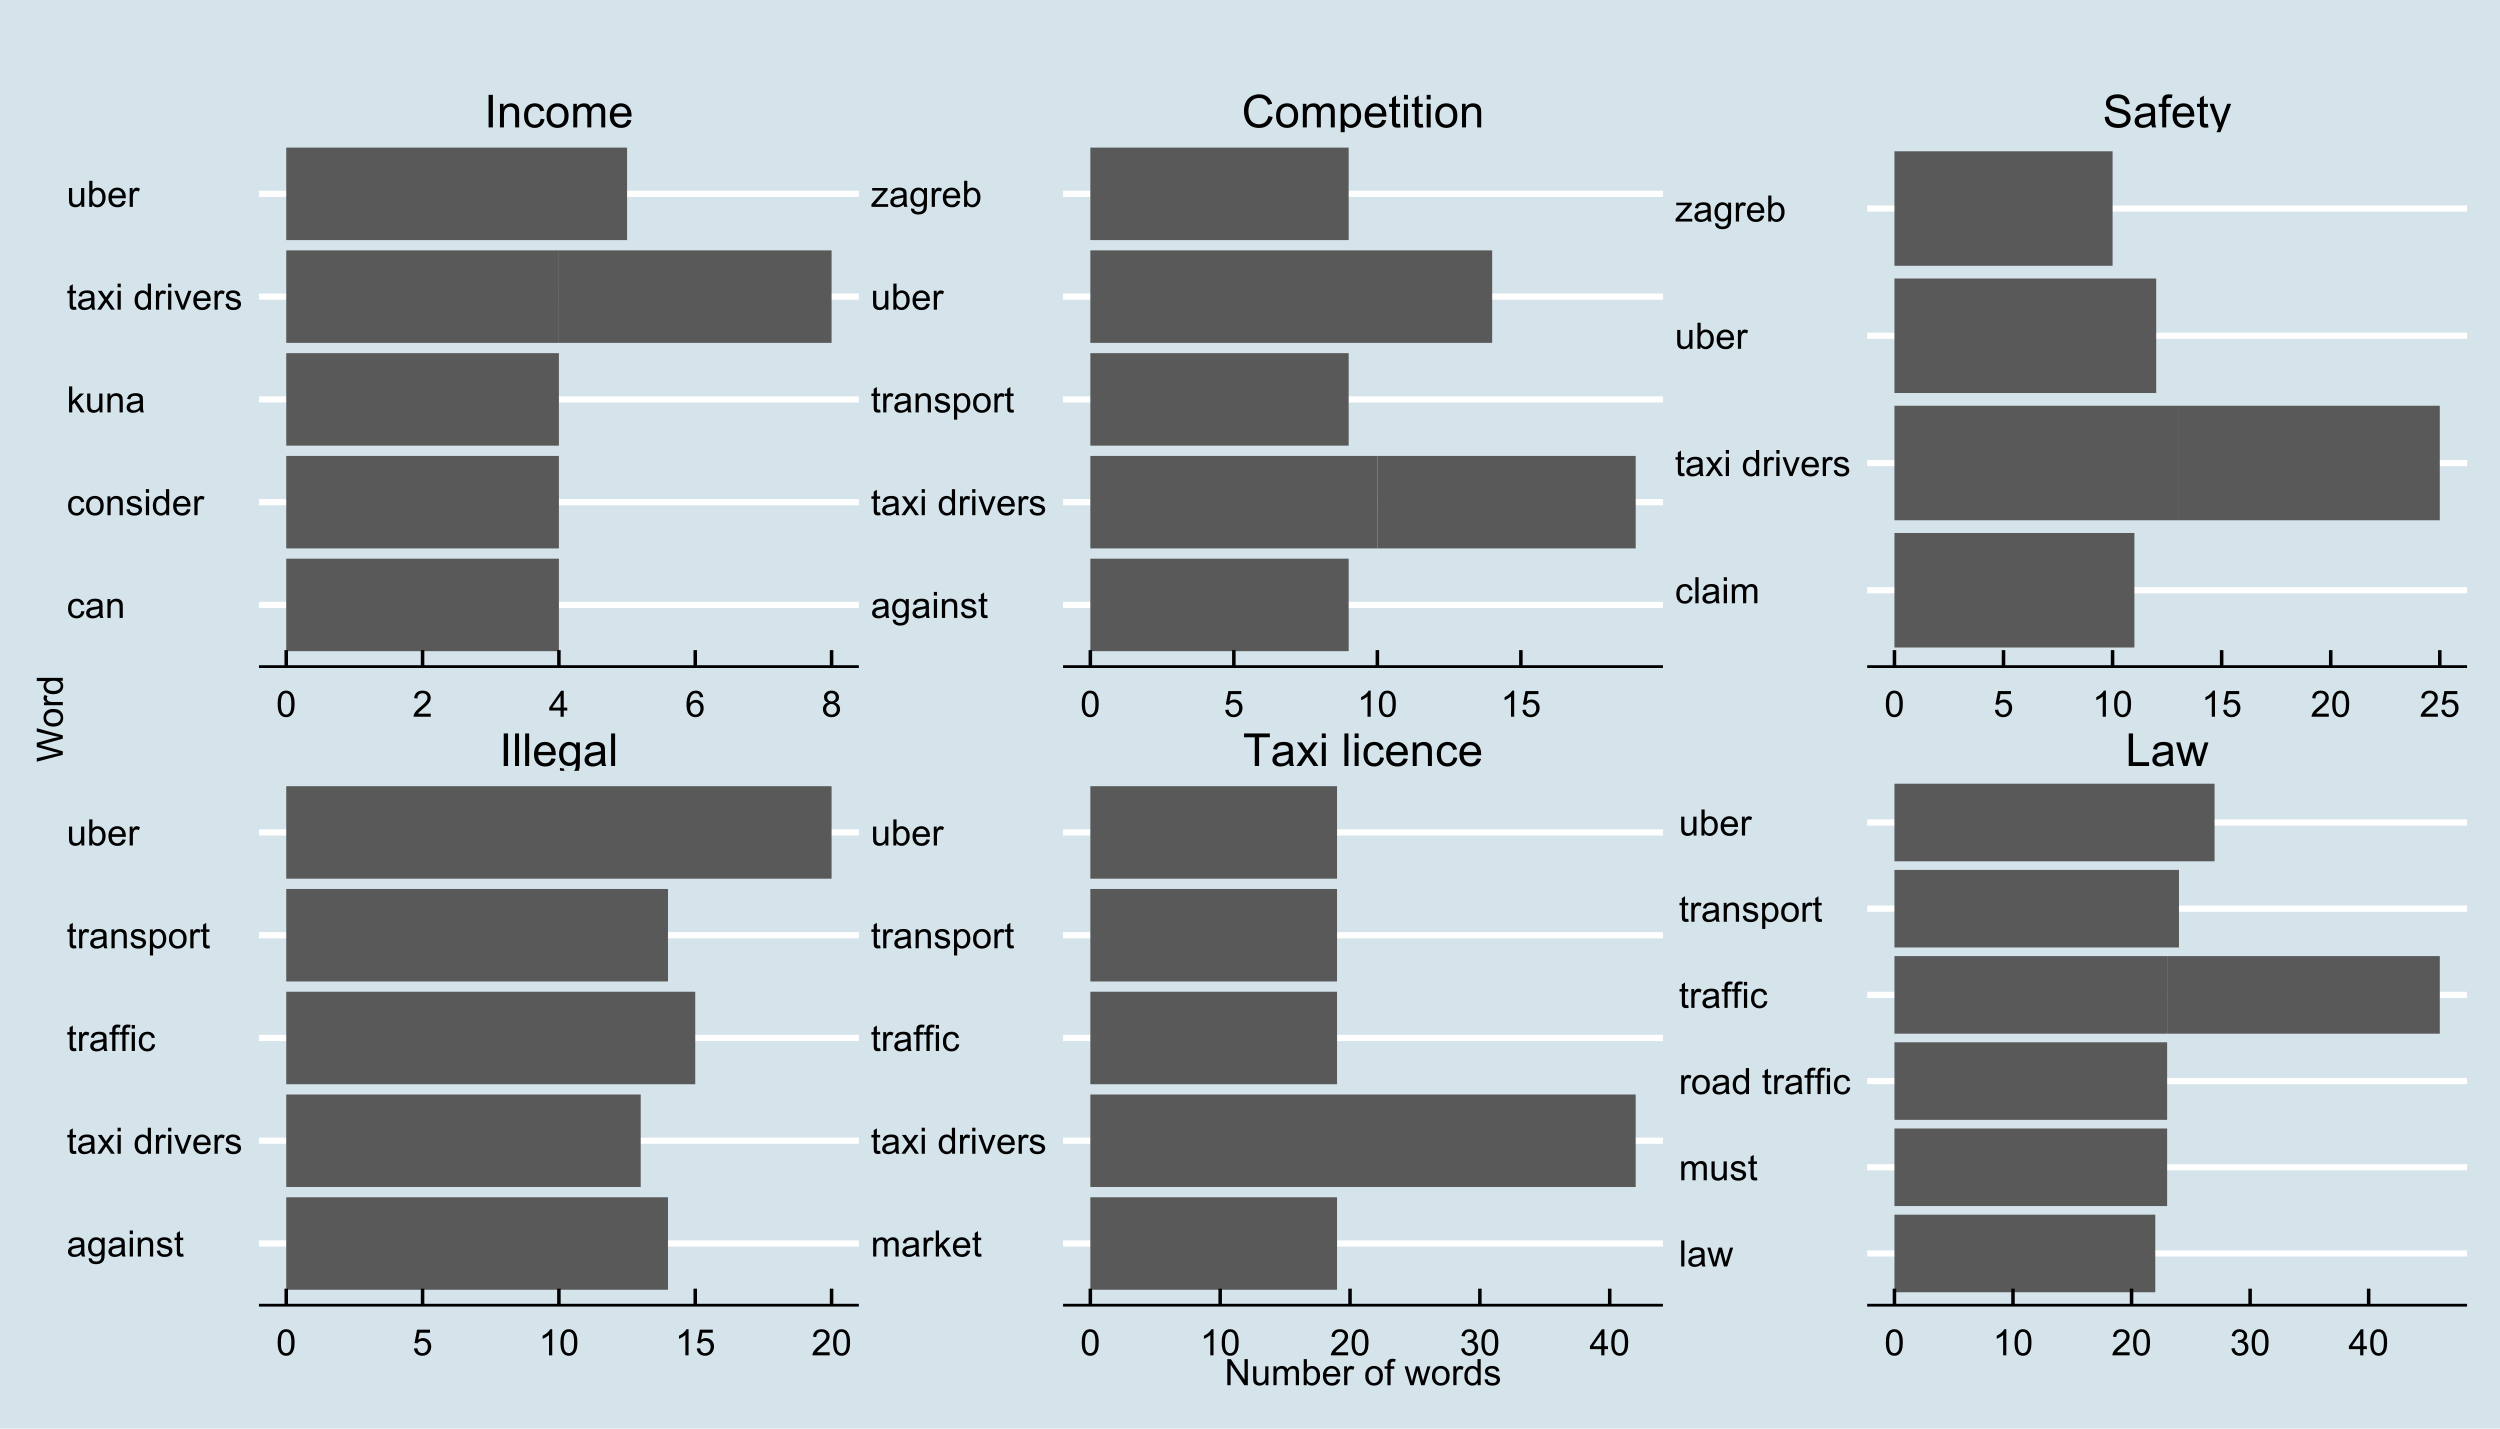 <?xml version="1.0" encoding="UTF-8"?>
<svg xmlns="http://www.w3.org/2000/svg" xmlns:xlink="http://www.w3.org/1999/xlink" width="756pt" height="432pt" viewBox="0 0 756 432" version="1.1">
<defs>
<g>
<symbol overflow="visible" id="glyph0-0">
<path style="stroke:none;" d="M 1.719 0 L 1.719 -8.594 L 8.594 -8.594 L 8.594 0 Z M 1.934 -0.215 L 8.379 -0.215 L 8.379 -8.379 L 1.934 -8.379 Z M 1.934 -0.215 "/>
</symbol>
<symbol overflow="visible" id="glyph0-1">
<path style="stroke:none;" d="M 1.281 0 L 1.281 -9.844 L 2.586 -9.844 L 2.586 0 Z M 1.281 0 "/>
</symbol>
<symbol overflow="visible" id="glyph0-2">
<path style="stroke:none;" d="M 0.879 0 L 0.879 -9.844 L 2.09 -9.844 L 2.09 0 Z M 0.879 0 "/>
</symbol>
<symbol overflow="visible" id="glyph0-3">
<path style="stroke:none;" d="M 5.789 -2.297 L 7.035 -2.141 C 6.836 -1.406 6.473 -0.84 5.941 -0.441 C 5.41 -0.039 4.73 0.156 3.902 0.16 C 2.855 0.156 2.027 -0.16 1.418 -0.801 C 0.809 -1.441 0.504 -2.344 0.504 -3.504 C 0.504 -4.703 0.812 -5.633 1.43 -6.297 C 2.047 -6.957 2.848 -7.289 3.832 -7.293 C 4.785 -7.289 5.562 -6.965 6.172 -6.316 C 6.773 -5.668 7.078 -4.754 7.078 -3.578 C 7.078 -3.504 7.074 -3.398 7.07 -3.258 L 1.754 -3.258 C 1.793 -2.473 2.016 -1.871 2.418 -1.457 C 2.812 -1.039 3.309 -0.832 3.906 -0.832 C 4.348 -0.832 4.727 -0.945 5.039 -1.18 C 5.352 -1.41 5.602 -1.785 5.789 -2.297 Z M 1.82 -4.25 L 5.801 -4.25 C 5.746 -4.844 5.594 -5.293 5.344 -5.598 C 4.957 -6.059 4.457 -6.293 3.848 -6.297 C 3.289 -6.293 2.82 -6.105 2.445 -5.738 C 2.062 -5.363 1.855 -4.867 1.82 -4.25 Z M 1.82 -4.25 "/>
</symbol>
<symbol overflow="visible" id="glyph0-4">
<path style="stroke:none;" d="M 0.684 0.59 L 1.859 0.766 C 1.906 1.125 2.043 1.391 2.27 1.559 C 2.566 1.781 2.977 1.891 3.496 1.895 C 4.055 1.891 4.488 1.781 4.793 1.559 C 5.098 1.332 5.301 1.016 5.41 0.617 C 5.469 0.367 5.5 -0.145 5.5 -0.934 C 4.969 -0.309 4.309 0 3.523 0 C 2.539 0 1.781 -0.352 1.246 -1.059 C 0.707 -1.766 0.438 -2.613 0.441 -3.605 C 0.438 -4.281 0.562 -4.91 0.809 -5.488 C 1.055 -6.062 1.41 -6.508 1.883 -6.82 C 2.348 -7.133 2.898 -7.289 3.531 -7.293 C 4.371 -7.289 5.066 -6.949 5.613 -6.27 L 5.613 -7.129 L 6.727 -7.129 L 6.727 -0.969 C 6.727 0.145 6.613 0.93 6.387 1.395 C 6.16 1.855 5.801 2.219 5.312 2.492 C 4.82 2.758 4.219 2.895 3.504 2.895 C 2.652 2.895 1.965 2.703 1.441 2.32 C 0.918 1.938 0.664 1.359 0.684 0.59 Z M 1.684 -3.691 C 1.68 -2.754 1.867 -2.07 2.242 -1.645 C 2.613 -1.211 3.078 -0.996 3.641 -1 C 4.191 -0.996 4.656 -1.211 5.035 -1.641 C 5.406 -2.066 5.594 -2.734 5.598 -3.652 C 5.594 -4.52 5.402 -5.18 5.016 -5.625 C 4.629 -6.066 4.16 -6.285 3.617 -6.289 C 3.078 -6.285 2.621 -6.066 2.246 -5.633 C 1.867 -5.195 1.68 -4.551 1.684 -3.691 Z M 1.684 -3.691 "/>
</symbol>
<symbol overflow="visible" id="glyph0-5">
<path style="stroke:none;" d="M 5.559 -0.879 C 5.109 -0.496 4.68 -0.227 4.266 -0.074 C 3.852 0.082 3.406 0.156 2.934 0.16 C 2.148 0.156 1.547 -0.031 1.125 -0.414 C 0.703 -0.793 0.492 -1.281 0.496 -1.879 C 0.492 -2.227 0.57 -2.547 0.734 -2.836 C 0.891 -3.125 1.102 -3.355 1.359 -3.531 C 1.617 -3.703 1.906 -3.836 2.23 -3.926 C 2.465 -3.988 2.824 -4.047 3.305 -4.109 C 4.277 -4.223 4.992 -4.363 5.457 -4.523 C 5.457 -4.688 5.461 -4.793 5.465 -4.84 C 5.461 -5.332 5.348 -5.68 5.121 -5.883 C 4.812 -6.152 4.352 -6.285 3.746 -6.289 C 3.176 -6.285 2.758 -6.188 2.488 -5.992 C 2.215 -5.793 2.016 -5.441 1.887 -4.934 L 0.703 -5.098 C 0.812 -5.602 0.988 -6.008 1.234 -6.32 C 1.48 -6.629 1.836 -6.867 2.301 -7.039 C 2.766 -7.203 3.305 -7.289 3.922 -7.293 C 4.527 -7.289 5.023 -7.219 5.406 -7.078 C 5.785 -6.934 6.062 -6.75 6.242 -6.535 C 6.418 -6.316 6.547 -6.043 6.621 -5.715 C 6.66 -5.504 6.68 -5.133 6.68 -4.598 L 6.68 -2.988 C 6.68 -1.863 6.703 -1.152 6.758 -0.855 C 6.805 -0.559 6.906 -0.273 7.062 0 L 5.801 0 C 5.676 -0.25 5.594 -0.543 5.559 -0.879 Z M 5.457 -3.578 C 5.016 -3.395 4.359 -3.242 3.484 -3.121 C 2.984 -3.047 2.633 -2.965 2.43 -2.879 C 2.223 -2.785 2.062 -2.656 1.953 -2.488 C 1.836 -2.312 1.781 -2.121 1.785 -1.914 C 1.781 -1.59 1.902 -1.32 2.152 -1.105 C 2.395 -0.891 2.754 -0.785 3.223 -0.785 C 3.688 -0.785 4.102 -0.887 4.465 -1.09 C 4.824 -1.293 5.09 -1.57 5.266 -1.926 C 5.391 -2.195 5.453 -2.598 5.457 -3.137 Z M 5.457 -3.578 "/>
</symbol>
<symbol overflow="visible" id="glyph0-6">
<path style="stroke:none;" d="M 3.566 0 L 3.566 -8.68 L 0.32 -8.68 L 0.32 -9.844 L 8.125 -9.844 L 8.125 -8.68 L 4.867 -8.68 L 4.867 0 Z M 3.566 0 "/>
</symbol>
<symbol overflow="visible" id="glyph0-7">
<path style="stroke:none;" d="M 0.102 0 L 2.707 -3.707 L 0.297 -7.129 L 1.805 -7.129 L 2.898 -5.457 C 3.105 -5.137 3.273 -4.871 3.398 -4.66 C 3.594 -4.949 3.773 -5.211 3.941 -5.445 L 5.145 -7.129 L 6.586 -7.129 L 4.121 -3.773 L 6.773 0 L 5.289 0 L 3.828 -2.215 L 3.438 -2.812 L 1.562 0 Z M 0.102 0 "/>
</symbol>
<symbol overflow="visible" id="glyph0-8">
<path style="stroke:none;" d="M 0.914 -8.453 L 0.914 -9.844 L 2.121 -9.844 L 2.121 -8.453 Z M 0.914 0 L 0.914 -7.129 L 2.121 -7.129 L 2.121 0 Z M 0.914 0 "/>
</symbol>
<symbol overflow="visible" id="glyph0-9">
<path style="stroke:none;" d=""/>
</symbol>
<symbol overflow="visible" id="glyph0-10">
<path style="stroke:none;" d="M 5.559 -2.613 L 6.746 -2.457 C 6.613 -1.637 6.281 -0.996 5.75 -0.535 C 5.211 -0.07 4.555 0.156 3.781 0.16 C 2.801 0.156 2.016 -0.16 1.426 -0.797 C 0.832 -1.434 0.539 -2.348 0.539 -3.539 C 0.539 -4.305 0.664 -4.977 0.918 -5.559 C 1.172 -6.133 1.559 -6.566 2.082 -6.859 C 2.602 -7.145 3.172 -7.289 3.785 -7.293 C 4.559 -7.289 5.191 -7.094 5.688 -6.703 C 6.176 -6.312 6.492 -5.754 6.633 -5.035 L 5.457 -4.855 C 5.34 -5.332 5.145 -5.691 4.863 -5.934 C 4.578 -6.172 4.234 -6.293 3.832 -6.297 C 3.223 -6.293 2.727 -6.074 2.348 -5.641 C 1.965 -5.203 1.773 -4.512 1.777 -3.57 C 1.773 -2.609 1.957 -1.914 2.328 -1.484 C 2.691 -1.047 3.172 -0.832 3.766 -0.832 C 4.238 -0.832 4.633 -0.977 4.953 -1.27 C 5.266 -1.559 5.469 -2.008 5.559 -2.613 Z M 5.559 -2.613 "/>
</symbol>
<symbol overflow="visible" id="glyph0-11">
<path style="stroke:none;" d="M 0.906 0 L 0.906 -7.129 L 1.992 -7.129 L 1.992 -6.117 C 2.516 -6.898 3.27 -7.289 4.262 -7.293 C 4.688 -7.289 5.082 -7.211 5.445 -7.059 C 5.805 -6.902 6.078 -6.699 6.258 -6.449 C 6.438 -6.195 6.562 -5.898 6.633 -5.559 C 6.676 -5.332 6.695 -4.941 6.699 -4.383 L 6.699 0 L 5.492 0 L 5.492 -4.336 C 5.488 -4.828 5.441 -5.195 5.352 -5.441 C 5.254 -5.684 5.09 -5.879 4.852 -6.023 C 4.609 -6.168 4.328 -6.238 4.008 -6.242 C 3.492 -6.238 3.047 -6.078 2.672 -5.754 C 2.297 -5.426 2.109 -4.805 2.113 -3.895 L 2.113 0 Z M 0.906 0 "/>
</symbol>
<symbol overflow="visible" id="glyph0-12">
<path style="stroke:none;" d="M 1.008 0 L 1.008 -9.844 L 2.309 -9.844 L 2.309 -1.16 L 7.156 -1.16 L 7.156 0 Z M 1.008 0 "/>
</symbol>
<symbol overflow="visible" id="glyph0-13">
<path style="stroke:none;" d="M 2.223 0 L 0.039 -7.129 L 1.289 -7.129 L 2.422 -3.016 L 2.848 -1.484 C 2.863 -1.555 2.984 -2.047 3.215 -2.953 L 4.352 -7.129 L 5.594 -7.129 L 6.66 -2.996 L 7.016 -1.633 L 7.426 -3.008 L 8.648 -7.129 L 9.824 -7.129 L 7.594 0 L 6.336 0 L 5.203 -4.27 L 4.93 -5.484 L 3.484 0 Z M 2.223 0 "/>
</symbol>
<symbol overflow="visible" id="glyph0-14">
<path style="stroke:none;" d="M 0.457 -3.566 C 0.457 -4.883 0.824 -5.859 1.559 -6.5 C 2.168 -7.023 2.914 -7.289 3.801 -7.293 C 4.777 -7.289 5.578 -6.969 6.203 -6.328 C 6.824 -5.684 7.137 -4.793 7.137 -3.664 C 7.137 -2.742 6.996 -2.023 6.723 -1.5 C 6.445 -0.973 6.047 -0.562 5.523 -0.273 C 4.996 0.016 4.422 0.156 3.801 0.16 C 2.801 0.156 1.992 -0.16 1.379 -0.797 C 0.762 -1.438 0.457 -2.359 0.457 -3.566 Z M 1.699 -3.566 C 1.699 -2.648 1.898 -1.965 2.297 -1.512 C 2.695 -1.059 3.195 -0.832 3.801 -0.832 C 4.398 -0.832 4.898 -1.059 5.297 -1.516 C 5.695 -1.973 5.895 -2.668 5.895 -3.605 C 5.895 -4.484 5.691 -5.152 5.293 -5.609 C 4.887 -6.059 4.391 -6.285 3.801 -6.289 C 3.195 -6.285 2.695 -6.059 2.297 -5.609 C 1.898 -5.156 1.699 -4.477 1.699 -3.566 Z M 1.699 -3.566 "/>
</symbol>
<symbol overflow="visible" id="glyph0-15">
<path style="stroke:none;" d="M 0.906 0 L 0.906 -7.129 L 1.988 -7.129 L 1.988 -6.129 C 2.207 -6.477 2.504 -6.758 2.879 -6.973 C 3.246 -7.184 3.672 -7.289 4.148 -7.293 C 4.676 -7.289 5.109 -7.18 5.449 -6.961 C 5.785 -6.742 6.023 -6.434 6.164 -6.043 C 6.727 -6.871 7.461 -7.289 8.367 -7.293 C 9.07 -7.289 9.613 -7.094 9.996 -6.703 C 10.375 -6.312 10.562 -5.707 10.566 -4.895 L 10.566 0 L 9.367 0 L 9.367 -4.492 C 9.363 -4.973 9.324 -5.32 9.25 -5.535 C 9.168 -5.746 9.023 -5.918 8.82 -6.047 C 8.609 -6.176 8.371 -6.238 8.098 -6.242 C 7.594 -6.238 7.176 -6.074 6.848 -5.742 C 6.516 -5.406 6.352 -4.871 6.352 -4.141 L 6.352 0 L 5.145 0 L 5.145 -4.633 C 5.145 -5.168 5.043 -5.57 4.848 -5.84 C 4.645 -6.105 4.324 -6.238 3.879 -6.242 C 3.539 -6.238 3.223 -6.148 2.938 -5.973 C 2.645 -5.793 2.438 -5.531 2.309 -5.188 C 2.176 -4.84 2.109 -4.344 2.113 -3.699 L 2.113 0 Z M 0.906 0 "/>
</symbol>
<symbol overflow="visible" id="glyph0-16">
<path style="stroke:none;" d="M 8.082 -3.449 L 9.387 -3.121 C 9.113 -2.047 8.621 -1.23 7.91 -0.672 C 7.199 -0.113 6.332 0.164 5.312 0.168 C 4.246 0.164 3.383 -0.051 2.723 -0.48 C 2.055 -0.91 1.547 -1.535 1.203 -2.355 C 0.852 -3.176 0.68 -4.055 0.684 -4.996 C 0.68 -6.016 0.875 -6.91 1.27 -7.676 C 1.66 -8.438 2.219 -9.016 2.941 -9.414 C 3.664 -9.809 4.461 -10.008 5.332 -10.012 C 6.316 -10.008 7.141 -9.758 7.812 -9.258 C 8.48 -8.758 8.949 -8.051 9.219 -7.145 L 7.938 -6.84 C 7.707 -7.551 7.375 -8.074 6.941 -8.402 C 6.504 -8.73 5.957 -8.895 5.305 -8.895 C 4.543 -8.895 3.91 -8.711 3.406 -8.352 C 2.895 -7.984 2.539 -7.5 2.336 -6.891 C 2.129 -6.281 2.027 -5.648 2.027 -5 C 2.027 -4.16 2.148 -3.43 2.391 -2.809 C 2.633 -2.184 3.012 -1.719 3.531 -1.41 C 4.043 -1.098 4.602 -0.941 5.203 -0.945 C 5.93 -0.941 6.547 -1.152 7.055 -1.574 C 7.562 -1.992 7.902 -2.617 8.082 -3.449 Z M 8.082 -3.449 "/>
</symbol>
<symbol overflow="visible" id="glyph0-17">
<path style="stroke:none;" d="M 0.906 2.734 L 0.906 -7.129 L 2.008 -7.129 L 2.008 -6.203 C 2.266 -6.562 2.559 -6.836 2.887 -7.02 C 3.211 -7.199 3.605 -7.289 4.074 -7.293 C 4.68 -7.289 5.219 -7.133 5.688 -6.82 C 6.152 -6.508 6.504 -6.066 6.742 -5.496 C 6.977 -4.926 7.094 -4.297 7.098 -3.617 C 7.094 -2.883 6.965 -2.227 6.703 -1.648 C 6.441 -1.062 6.059 -0.617 5.562 -0.305 C 5.059 0.004 4.535 0.156 3.988 0.16 C 3.582 0.156 3.219 0.074 2.902 -0.094 C 2.578 -0.262 2.316 -0.477 2.113 -0.738 L 2.113 2.734 Z M 2 -3.523 C 1.996 -2.602 2.184 -1.926 2.559 -1.488 C 2.93 -1.051 3.379 -0.832 3.906 -0.832 C 4.441 -0.832 4.902 -1.059 5.285 -1.512 C 5.668 -1.965 5.859 -2.668 5.859 -3.625 C 5.859 -4.531 5.672 -5.211 5.297 -5.664 C 4.922 -6.113 4.477 -6.34 3.961 -6.344 C 3.445 -6.34 2.988 -6.098 2.594 -5.621 C 2.195 -5.137 1.996 -4.438 2 -3.523 Z M 2 -3.523 "/>
</symbol>
<symbol overflow="visible" id="glyph0-18">
<path style="stroke:none;" d="M 3.547 -1.082 L 3.719 -0.012 C 3.379 0.059 3.074 0.094 2.805 0.094 C 2.363 0.094 2.023 0.027 1.785 -0.113 C 1.539 -0.246 1.367 -0.43 1.273 -0.66 C 1.172 -0.883 1.125 -1.359 1.129 -2.09 L 1.129 -6.191 L 0.242 -6.191 L 0.242 -7.129 L 1.129 -7.129 L 1.129 -8.895 L 2.328 -9.621 L 2.328 -7.129 L 3.547 -7.129 L 3.547 -6.191 L 2.328 -6.191 L 2.328 -2.02 C 2.324 -1.672 2.348 -1.449 2.391 -1.355 C 2.434 -1.254 2.504 -1.176 2.602 -1.121 C 2.695 -1.059 2.832 -1.031 3.016 -1.035 C 3.145 -1.031 3.32 -1.047 3.547 -1.082 Z M 3.547 -1.082 "/>
</symbol>
<symbol overflow="visible" id="glyph0-19">
<path style="stroke:none;" d="M 0.617 -3.164 L 1.848 -3.27 C 1.902 -2.777 2.039 -2.371 2.25 -2.059 C 2.461 -1.738 2.789 -1.484 3.242 -1.293 C 3.688 -1.094 4.191 -0.996 4.754 -1 C 5.246 -0.996 5.688 -1.07 6.07 -1.223 C 6.449 -1.367 6.73 -1.57 6.918 -1.828 C 7.102 -2.086 7.195 -2.367 7.195 -2.672 C 7.195 -2.98 7.105 -3.25 6.926 -3.48 C 6.746 -3.711 6.449 -3.902 6.043 -4.062 C 5.773 -4.16 5.191 -4.32 4.289 -4.539 C 3.383 -4.754 2.75 -4.961 2.391 -5.156 C 1.918 -5.402 1.566 -5.707 1.336 -6.074 C 1.105 -6.438 0.988 -6.844 0.992 -7.297 C 0.988 -7.789 1.129 -8.254 1.414 -8.691 C 1.695 -9.121 2.109 -9.449 2.652 -9.676 C 3.191 -9.895 3.793 -10.008 4.457 -10.012 C 5.184 -10.008 5.828 -9.891 6.387 -9.656 C 6.941 -9.422 7.367 -9.074 7.672 -8.621 C 7.969 -8.16 8.133 -7.645 8.156 -7.07 L 6.91 -6.977 C 6.84 -7.598 6.613 -8.066 6.227 -8.387 C 5.836 -8.699 5.266 -8.859 4.512 -8.863 C 3.723 -8.859 3.148 -8.715 2.789 -8.43 C 2.43 -8.137 2.25 -7.789 2.25 -7.387 C 2.25 -7.031 2.375 -6.738 2.633 -6.512 C 2.879 -6.281 3.535 -6.051 4.594 -5.812 C 5.652 -5.57 6.379 -5.359 6.773 -5.184 C 7.344 -4.914 7.766 -4.578 8.043 -4.176 C 8.312 -3.77 8.449 -3.305 8.453 -2.781 C 8.449 -2.254 8.301 -1.758 8.004 -1.297 C 7.703 -0.832 7.27 -0.473 6.711 -0.219 C 6.145 0.039 5.512 0.164 4.812 0.168 C 3.918 0.164 3.172 0.039 2.574 -0.219 C 1.969 -0.477 1.496 -0.867 1.156 -1.391 C 0.812 -1.91 0.633 -2.504 0.617 -3.164 Z M 0.617 -3.164 "/>
</symbol>
<symbol overflow="visible" id="glyph0-20">
<path style="stroke:none;" d="M 1.195 0 L 1.195 -6.191 L 0.129 -6.191 L 0.129 -7.129 L 1.195 -7.129 L 1.195 -7.891 C 1.195 -8.363 1.238 -8.719 1.324 -8.957 C 1.438 -9.266 1.641 -9.52 1.934 -9.719 C 2.227 -9.91 2.637 -10.008 3.168 -10.012 C 3.508 -10.008 3.883 -9.969 4.297 -9.891 L 4.117 -8.836 C 3.863 -8.879 3.625 -8.898 3.402 -8.902 C 3.031 -8.898 2.773 -8.82 2.625 -8.668 C 2.473 -8.508 2.395 -8.215 2.398 -7.789 L 2.398 -7.129 L 3.785 -7.129 L 3.785 -6.191 L 2.398 -6.191 L 2.398 0 Z M 1.195 0 "/>
</symbol>
<symbol overflow="visible" id="glyph0-21">
<path style="stroke:none;" d="M 0.852 2.746 L 0.719 1.609 C 0.98 1.68 1.211 1.715 1.41 1.719 C 1.676 1.715 1.891 1.672 2.055 1.582 C 2.215 1.492 2.348 1.367 2.449 1.207 C 2.527 1.086 2.648 0.785 2.82 0.309 C 2.836 0.238 2.871 0.141 2.926 0.012 L 0.223 -7.129 L 1.523 -7.129 L 3.008 -3 C 3.195 -2.477 3.367 -1.926 3.523 -1.348 C 3.66 -1.902 3.828 -2.441 4.023 -2.973 L 5.547 -7.129 L 6.754 -7.129 L 4.043 0.121 C 3.75 0.902 3.523 1.441 3.363 1.738 C 3.148 2.133 2.902 2.426 2.625 2.613 C 2.344 2.801 2.012 2.895 1.633 2.895 C 1.395 2.895 1.133 2.844 0.852 2.746 Z M 0.852 2.746 "/>
</symbol>
<symbol overflow="visible" id="glyph1-0">
<path style="stroke:none;" d="M 1.375 0 L 1.375 -6.875 L 6.875 -6.875 L 6.875 0 Z M 1.547 -0.172 L 6.703 -0.172 L 6.703 -6.703 L 1.547 -6.703 Z M 1.547 -0.172 "/>
</symbol>
<symbol overflow="visible" id="glyph1-1">
<path style="stroke:none;" d="M 0.457 -3.883 C 0.457 -4.812 0.551 -5.562 0.742 -6.133 C 0.934 -6.699 1.219 -7.137 1.598 -7.445 C 1.973 -7.75 2.449 -7.902 3.023 -7.906 C 3.445 -7.902 3.812 -7.816 4.133 -7.648 C 4.449 -7.477 4.715 -7.234 4.926 -6.914 C 5.133 -6.594 5.297 -6.203 5.414 -5.742 C 5.531 -5.281 5.59 -4.66 5.59 -3.883 C 5.59 -2.957 5.492 -2.211 5.305 -1.645 C 5.113 -1.078 4.832 -0.641 4.457 -0.332 C 4.078 -0.023 3.602 0.129 3.023 0.133 C 2.266 0.129 1.668 -0.141 1.234 -0.684 C 0.715 -1.336 0.457 -2.402 0.457 -3.883 Z M 1.449 -3.883 C 1.445 -2.59 1.598 -1.73 1.902 -1.301 C 2.203 -0.871 2.578 -0.656 3.023 -0.66 C 3.469 -0.656 3.84 -0.871 4.145 -1.305 C 4.441 -1.73 4.594 -2.59 4.598 -3.883 C 4.594 -5.176 4.441 -6.035 4.145 -6.465 C 3.84 -6.887 3.465 -7.102 3.012 -7.105 C 2.566 -7.102 2.211 -6.914 1.949 -6.543 C 1.613 -6.059 1.445 -5.172 1.449 -3.883 Z M 1.449 -3.883 "/>
</symbol>
<symbol overflow="visible" id="glyph1-2">
<path style="stroke:none;" d="M 0.457 -2.062 L 1.473 -2.148 C 1.543 -1.652 1.719 -1.281 1.996 -1.031 C 2.266 -0.781 2.594 -0.656 2.984 -0.66 C 3.445 -0.656 3.84 -0.832 4.168 -1.188 C 4.488 -1.535 4.652 -2 4.652 -2.582 C 4.652 -3.133 4.496 -3.566 4.188 -3.887 C 3.875 -4.203 3.469 -4.363 2.969 -4.367 C 2.656 -4.363 2.375 -4.293 2.125 -4.152 C 1.871 -4.008 1.676 -3.824 1.535 -3.605 L 0.629 -3.723 L 1.391 -7.766 L 5.305 -7.766 L 5.305 -6.844 L 2.164 -6.844 L 1.742 -4.727 C 2.211 -5.051 2.707 -5.215 3.227 -5.219 C 3.91 -5.215 4.488 -4.977 4.965 -4.504 C 5.434 -4.027 5.672 -3.414 5.676 -2.668 C 5.672 -1.953 5.465 -1.34 5.055 -0.82 C 4.547 -0.188 3.855 0.129 2.984 0.133 C 2.266 0.129 1.684 -0.07 1.234 -0.469 C 0.777 -0.867 0.52 -1.398 0.457 -2.062 Z M 0.457 -2.062 "/>
</symbol>
<symbol overflow="visible" id="glyph1-3">
<path style="stroke:none;" d="M 4.098 0 L 3.133 0 L 3.133 -6.16 C 2.895 -5.934 2.59 -5.711 2.215 -5.492 C 1.836 -5.266 1.496 -5.102 1.199 -4.996 L 1.199 -5.93 C 1.734 -6.184 2.207 -6.488 2.613 -6.852 C 3.02 -7.211 3.305 -7.562 3.477 -7.906 L 4.098 -7.906 Z M 4.098 0 "/>
</symbol>
<symbol overflow="visible" id="glyph1-4">
<path style="stroke:none;" d="M 5.539 -0.93 L 5.539 0 L 0.332 0 C 0.32 -0.23 0.359 -0.453 0.445 -0.672 C 0.578 -1.023 0.789 -1.371 1.082 -1.719 C 1.371 -2.059 1.793 -2.457 2.348 -2.91 C 3.203 -3.609 3.781 -4.164 4.082 -4.578 C 4.379 -4.984 4.527 -5.375 4.531 -5.742 C 4.527 -6.125 4.391 -6.445 4.121 -6.711 C 3.844 -6.969 3.488 -7.102 3.051 -7.105 C 2.582 -7.102 2.211 -6.961 1.934 -6.688 C 1.652 -6.406 1.508 -6.02 1.508 -5.527 L 0.516 -5.629 C 0.582 -6.367 0.836 -6.934 1.281 -7.324 C 1.723 -7.711 2.32 -7.902 3.07 -7.906 C 3.828 -7.902 4.426 -7.695 4.867 -7.277 C 5.305 -6.855 5.523 -6.336 5.527 -5.719 C 5.523 -5.402 5.461 -5.09 5.332 -4.789 C 5.203 -4.484 4.988 -4.164 4.691 -3.828 C 4.391 -3.488 3.895 -3.027 3.203 -2.445 C 2.621 -1.953 2.246 -1.625 2.082 -1.453 C 1.914 -1.277 1.781 -1.102 1.676 -0.93 Z M 5.539 -0.93 "/>
</symbol>
<symbol overflow="visible" id="glyph1-5">
<path style="stroke:none;" d="M 0.461 -2.078 L 1.43 -2.207 C 1.539 -1.656 1.727 -1.262 1.992 -1.023 C 2.258 -0.777 2.582 -0.656 2.969 -0.66 C 3.422 -0.656 3.805 -0.812 4.121 -1.133 C 4.434 -1.445 4.594 -1.836 4.594 -2.305 C 4.594 -2.742 4.445 -3.109 4.156 -3.402 C 3.863 -3.688 3.496 -3.832 3.051 -3.836 C 2.867 -3.832 2.641 -3.797 2.367 -3.727 L 2.477 -4.578 C 2.539 -4.566 2.59 -4.562 2.633 -4.566 C 3.039 -4.562 3.41 -4.672 3.742 -4.887 C 4.07 -5.102 4.234 -5.434 4.238 -5.883 C 4.234 -6.234 4.117 -6.527 3.879 -6.762 C 3.637 -6.992 3.324 -7.105 2.949 -7.109 C 2.566 -7.105 2.254 -6.988 2.008 -6.754 C 1.754 -6.516 1.594 -6.164 1.523 -5.695 L 0.559 -5.867 C 0.672 -6.508 0.941 -7.012 1.363 -7.371 C 1.781 -7.727 2.301 -7.902 2.926 -7.906 C 3.352 -7.902 3.75 -7.812 4.113 -7.629 C 4.473 -7.441 4.746 -7.188 4.941 -6.875 C 5.129 -6.555 5.227 -6.219 5.23 -5.859 C 5.227 -5.52 5.137 -5.207 4.957 -4.93 C 4.773 -4.648 4.504 -4.43 4.148 -4.266 C 4.609 -4.156 4.969 -3.93 5.23 -3.594 C 5.484 -3.254 5.613 -2.832 5.617 -2.324 C 5.613 -1.633 5.363 -1.051 4.863 -0.574 C 4.363 -0.098 3.73 0.141 2.965 0.141 C 2.273 0.141 1.699 -0.062 1.242 -0.477 C 0.785 -0.883 0.523 -1.418 0.461 -2.078 Z M 0.461 -2.078 "/>
</symbol>
<symbol overflow="visible" id="glyph1-6">
<path style="stroke:none;" d="M 3.555 0 L 3.555 -1.887 L 0.141 -1.887 L 0.141 -2.773 L 3.734 -7.875 L 4.523 -7.875 L 4.523 -2.773 L 5.586 -2.773 L 5.586 -1.887 L 4.523 -1.887 L 4.523 0 Z M 3.555 -2.773 L 3.555 -6.32 L 1.09 -2.773 Z M 3.555 -2.773 "/>
</symbol>
<symbol overflow="visible" id="glyph1-7">
<path style="stroke:none;" d="M 5.473 -5.945 L 4.512 -5.871 C 4.426 -6.25 4.305 -6.523 4.148 -6.699 C 3.883 -6.969 3.559 -7.105 3.18 -7.109 C 2.871 -7.105 2.602 -7.02 2.367 -6.852 C 2.062 -6.625 1.82 -6.301 1.648 -5.879 C 1.469 -5.449 1.379 -4.844 1.375 -4.062 C 1.605 -4.414 1.891 -4.68 2.227 -4.852 C 2.562 -5.023 2.914 -5.109 3.289 -5.109 C 3.93 -5.109 4.48 -4.871 4.934 -4.395 C 5.387 -3.918 5.613 -3.305 5.613 -2.555 C 5.613 -2.062 5.504 -1.602 5.293 -1.18 C 5.074 -0.75 4.781 -0.426 4.414 -0.203 C 4.039 0.02 3.617 0.129 3.148 0.133 C 2.336 0.129 1.68 -0.164 1.176 -0.754 C 0.664 -1.344 0.41 -2.32 0.414 -3.684 C 0.41 -5.203 0.691 -6.309 1.258 -7.004 C 1.746 -7.602 2.406 -7.902 3.238 -7.906 C 3.855 -7.902 4.363 -7.73 4.762 -7.383 C 5.156 -7.035 5.395 -6.555 5.473 -5.945 Z M 1.523 -2.551 C 1.523 -2.215 1.594 -1.898 1.734 -1.594 C 1.875 -1.289 2.07 -1.055 2.328 -0.898 C 2.578 -0.734 2.848 -0.656 3.133 -0.66 C 3.535 -0.656 3.887 -0.82 4.184 -1.152 C 4.477 -1.48 4.621 -1.93 4.625 -2.496 C 4.621 -3.039 4.477 -3.465 4.188 -3.781 C 3.895 -4.094 3.531 -4.254 3.094 -4.254 C 2.656 -4.254 2.285 -4.094 1.98 -3.781 C 1.676 -3.465 1.523 -3.055 1.523 -2.551 Z M 1.523 -2.551 "/>
</symbol>
<symbol overflow="visible" id="glyph1-8">
<path style="stroke:none;" d="M 1.945 -4.27 C 1.543 -4.414 1.242 -4.625 1.051 -4.898 C 0.855 -5.168 0.762 -5.492 0.762 -5.875 C 0.762 -6.445 0.965 -6.926 1.379 -7.32 C 1.789 -7.707 2.34 -7.902 3.023 -7.906 C 3.711 -7.902 4.262 -7.703 4.684 -7.305 C 5.098 -6.902 5.309 -6.418 5.312 -5.848 C 5.309 -5.48 5.211 -5.16 5.023 -4.895 C 4.828 -4.621 4.539 -4.414 4.152 -4.27 C 4.633 -4.109 5 -3.855 5.254 -3.508 C 5.504 -3.152 5.629 -2.734 5.633 -2.25 C 5.629 -1.578 5.391 -1.012 4.918 -0.555 C 4.441 -0.098 3.816 0.129 3.039 0.133 C 2.262 0.129 1.637 -0.098 1.16 -0.555 C 0.684 -1.012 0.445 -1.586 0.445 -2.277 C 0.445 -2.789 0.574 -3.219 0.836 -3.562 C 1.094 -3.906 1.465 -4.141 1.945 -4.27 Z M 1.75 -5.906 C 1.746 -5.535 1.867 -5.23 2.109 -4.996 C 2.348 -4.758 2.66 -4.641 3.047 -4.641 C 3.418 -4.641 3.723 -4.758 3.961 -4.992 C 4.199 -5.227 4.316 -5.512 4.32 -5.855 C 4.316 -6.207 4.195 -6.504 3.949 -6.746 C 3.703 -6.984 3.398 -7.105 3.035 -7.109 C 2.664 -7.105 2.355 -6.988 2.113 -6.754 C 1.867 -6.516 1.746 -6.234 1.75 -5.906 Z M 1.438 -2.273 C 1.434 -1.996 1.5 -1.727 1.633 -1.473 C 1.762 -1.211 1.957 -1.012 2.219 -0.871 C 2.473 -0.727 2.75 -0.656 3.051 -0.66 C 3.508 -0.656 3.887 -0.805 4.191 -1.105 C 4.488 -1.398 4.641 -1.777 4.645 -2.238 C 4.641 -2.703 4.484 -3.086 4.18 -3.395 C 3.867 -3.695 3.48 -3.848 3.02 -3.852 C 2.559 -3.848 2.184 -3.699 1.887 -3.398 C 1.586 -3.098 1.434 -2.723 1.438 -2.273 Z M 1.438 -2.273 "/>
</symbol>
<symbol overflow="visible" id="glyph1-9">
<path style="stroke:none;" d="M 4.445 -2.09 L 5.398 -1.965 C 5.289 -1.309 5.023 -0.797 4.598 -0.426 C 4.168 -0.055 3.645 0.129 3.023 0.129 C 2.242 0.129 1.613 -0.125 1.141 -0.637 C 0.664 -1.145 0.426 -1.875 0.43 -2.832 C 0.426 -3.441 0.527 -3.98 0.734 -4.445 C 0.938 -4.906 1.25 -5.254 1.668 -5.484 C 2.082 -5.715 2.535 -5.828 3.031 -5.832 C 3.645 -5.828 4.152 -5.672 4.547 -5.363 C 4.941 -5.047 5.191 -4.602 5.305 -4.027 L 4.367 -3.883 C 4.273 -4.262 4.117 -4.551 3.891 -4.746 C 3.664 -4.941 3.387 -5.039 3.066 -5.039 C 2.574 -5.039 2.18 -4.863 1.879 -4.516 C 1.57 -4.164 1.418 -3.613 1.422 -2.859 C 1.418 -2.09 1.566 -1.531 1.863 -1.184 C 2.156 -0.836 2.539 -0.66 3.012 -0.664 C 3.391 -0.66 3.707 -0.777 3.961 -1.012 C 4.215 -1.242 4.375 -1.602 4.445 -2.09 Z M 4.445 -2.09 "/>
</symbol>
<symbol overflow="visible" id="glyph1-10">
<path style="stroke:none;" d="M 0.703 0 L 0.703 -7.875 L 1.672 -7.875 L 1.672 0 Z M 0.703 0 "/>
</symbol>
<symbol overflow="visible" id="glyph1-11">
<path style="stroke:none;" d="M 4.445 -0.703 C 4.086 -0.398 3.742 -0.184 3.414 -0.059 C 3.082 0.066 2.727 0.129 2.348 0.129 C 1.719 0.129 1.238 -0.023 0.902 -0.328 C 0.566 -0.633 0.398 -1.023 0.398 -1.504 C 0.398 -1.781 0.461 -2.035 0.586 -2.27 C 0.711 -2.496 0.875 -2.684 1.086 -2.824 C 1.289 -2.965 1.523 -3.07 1.781 -3.141 C 1.969 -3.191 2.254 -3.238 2.641 -3.289 C 3.418 -3.375 3.992 -3.488 4.367 -3.621 C 4.367 -3.754 4.371 -3.836 4.371 -3.871 C 4.371 -4.266 4.277 -4.543 4.098 -4.703 C 3.848 -4.918 3.48 -5.027 2.996 -5.031 C 2.539 -5.027 2.203 -4.949 1.988 -4.793 C 1.77 -4.633 1.609 -4.352 1.508 -3.949 L 0.562 -4.078 C 0.648 -4.48 0.789 -4.805 0.988 -5.055 C 1.184 -5.301 1.469 -5.492 1.844 -5.629 C 2.215 -5.762 2.645 -5.828 3.137 -5.832 C 3.621 -5.828 4.02 -5.773 4.324 -5.66 C 4.629 -5.543 4.852 -5.398 4.996 -5.227 C 5.137 -5.055 5.238 -4.836 5.297 -4.57 C 5.328 -4.406 5.344 -4.109 5.344 -3.68 L 5.344 -2.391 C 5.344 -1.492 5.363 -0.922 5.406 -0.684 C 5.445 -0.445 5.527 -0.219 5.648 0 L 4.641 0 C 4.539 -0.199 4.473 -0.434 4.445 -0.703 Z M 4.367 -2.863 C 4.012 -2.719 3.488 -2.598 2.789 -2.496 C 2.391 -2.438 2.105 -2.371 1.941 -2.301 C 1.773 -2.227 1.648 -2.121 1.562 -1.988 C 1.473 -1.848 1.43 -1.695 1.43 -1.531 C 1.43 -1.27 1.527 -1.055 1.723 -0.887 C 1.918 -0.711 2.203 -0.625 2.578 -0.629 C 2.949 -0.625 3.277 -0.707 3.57 -0.871 C 3.859 -1.031 4.074 -1.254 4.211 -1.543 C 4.312 -1.754 4.363 -2.078 4.367 -2.508 Z M 4.367 -2.863 "/>
</symbol>
<symbol overflow="visible" id="glyph1-12">
<path style="stroke:none;" d="M 0.73 -6.762 L 0.73 -7.875 L 1.695 -7.875 L 1.695 -6.762 Z M 0.73 0 L 0.73 -5.703 L 1.695 -5.703 L 1.695 0 Z M 0.73 0 "/>
</symbol>
<symbol overflow="visible" id="glyph1-13">
<path style="stroke:none;" d="M 0.727 0 L 0.727 -5.703 L 1.59 -5.703 L 1.59 -4.902 C 1.766 -5.18 2.004 -5.406 2.305 -5.578 C 2.598 -5.746 2.938 -5.828 3.32 -5.832 C 3.738 -5.828 4.086 -5.742 4.359 -5.566 C 4.629 -5.391 4.816 -5.145 4.93 -4.836 C 5.379 -5.496 5.969 -5.828 6.691 -5.832 C 7.254 -5.828 7.688 -5.672 7.996 -5.363 C 8.297 -5.047 8.449 -4.566 8.453 -3.914 L 8.453 0 L 7.492 0 L 7.492 -3.594 C 7.488 -3.977 7.457 -4.254 7.398 -4.426 C 7.332 -4.594 7.219 -4.734 7.059 -4.84 C 6.891 -4.941 6.695 -4.992 6.477 -4.996 C 6.07 -4.992 5.738 -4.859 5.477 -4.594 C 5.211 -4.328 5.078 -3.898 5.082 -3.312 L 5.082 0 L 4.113 0 L 4.113 -3.707 C 4.113 -4.133 4.031 -4.453 3.875 -4.672 C 3.715 -4.883 3.461 -4.992 3.105 -4.996 C 2.832 -4.992 2.578 -4.922 2.348 -4.781 C 2.117 -4.637 1.949 -4.426 1.848 -4.152 C 1.738 -3.875 1.688 -3.477 1.691 -2.961 L 1.691 0 Z M 0.727 0 "/>
</symbol>
<symbol overflow="visible" id="glyph1-14">
<path style="stroke:none;" d="M 2.836 -0.863 L 2.977 -0.012 C 2.703 0.043 2.457 0.07 2.246 0.074 C 1.891 0.07 1.621 0.02 1.43 -0.09 C 1.234 -0.199 1.098 -0.348 1.02 -0.527 C 0.941 -0.707 0.902 -1.086 0.902 -1.672 L 0.902 -4.953 L 0.195 -4.953 L 0.195 -5.703 L 0.902 -5.703 L 0.902 -7.117 L 1.863 -7.695 L 1.863 -5.703 L 2.836 -5.703 L 2.836 -4.953 L 1.863 -4.953 L 1.863 -1.617 C 1.863 -1.34 1.879 -1.16 1.914 -1.086 C 1.945 -1.004 2 -0.941 2.078 -0.898 C 2.152 -0.848 2.262 -0.824 2.41 -0.828 C 2.516 -0.824 2.66 -0.836 2.836 -0.863 Z M 2.836 -0.863 "/>
</symbol>
<symbol overflow="visible" id="glyph1-15">
<path style="stroke:none;" d="M 0.082 0 L 2.164 -2.965 L 0.234 -5.703 L 1.445 -5.703 L 2.32 -4.367 C 2.484 -4.109 2.617 -3.898 2.719 -3.727 C 2.875 -3.961 3.02 -4.168 3.152 -4.355 L 4.113 -5.703 L 5.27 -5.703 L 3.297 -3.02 L 5.418 0 L 4.234 0 L 3.062 -1.773 L 2.75 -2.25 L 1.25 0 Z M 0.082 0 "/>
</symbol>
<symbol overflow="visible" id="glyph1-16">
<path style="stroke:none;" d=""/>
</symbol>
<symbol overflow="visible" id="glyph1-17">
<path style="stroke:none;" d="M 4.426 0 L 4.426 -0.719 C 4.059 -0.152 3.527 0.129 2.832 0.129 C 2.371 0.129 1.953 0.004 1.574 -0.246 C 1.191 -0.496 0.895 -0.844 0.688 -1.297 C 0.477 -1.742 0.375 -2.262 0.375 -2.848 C 0.375 -3.414 0.469 -3.93 0.66 -4.395 C 0.848 -4.859 1.133 -5.215 1.516 -5.461 C 1.895 -5.707 2.32 -5.828 2.789 -5.832 C 3.133 -5.828 3.438 -5.758 3.707 -5.613 C 3.973 -5.469 4.191 -5.277 4.359 -5.047 L 4.359 -7.875 L 5.324 -7.875 L 5.324 0 Z M 1.371 -2.848 C 1.371 -2.113 1.523 -1.566 1.832 -1.207 C 2.137 -0.844 2.5 -0.66 2.922 -0.664 C 3.34 -0.66 3.699 -0.836 3.996 -1.184 C 4.293 -1.527 4.441 -2.055 4.441 -2.766 C 4.441 -3.547 4.289 -4.117 3.988 -4.484 C 3.688 -4.844 3.316 -5.027 2.879 -5.031 C 2.445 -5.027 2.086 -4.852 1.801 -4.504 C 1.512 -4.152 1.371 -3.602 1.371 -2.848 Z M 1.371 -2.848 "/>
</symbol>
<symbol overflow="visible" id="glyph1-18">
<path style="stroke:none;" d="M 0.715 0 L 0.715 -5.703 L 1.586 -5.703 L 1.586 -4.84 C 1.805 -5.242 2.008 -5.508 2.199 -5.637 C 2.383 -5.766 2.59 -5.828 2.82 -5.832 C 3.141 -5.828 3.473 -5.727 3.812 -5.523 L 3.48 -4.625 C 3.242 -4.762 3.004 -4.832 2.773 -4.836 C 2.555 -4.832 2.363 -4.77 2.199 -4.645 C 2.027 -4.516 1.91 -4.34 1.844 -4.113 C 1.73 -3.77 1.676 -3.391 1.68 -2.984 L 1.68 0 Z M 0.715 0 "/>
</symbol>
<symbol overflow="visible" id="glyph1-19">
<path style="stroke:none;" d="M 2.309 0 L 0.141 -5.703 L 1.16 -5.703 L 2.383 -2.289 C 2.512 -1.918 2.633 -1.535 2.75 -1.141 C 2.832 -1.438 2.953 -1.797 3.109 -2.223 L 4.379 -5.703 L 5.371 -5.703 L 3.211 0 Z M 2.309 0 "/>
</symbol>
<symbol overflow="visible" id="glyph1-20">
<path style="stroke:none;" d="M 4.629 -1.836 L 5.629 -1.715 C 5.469 -1.125 5.176 -0.672 4.75 -0.352 C 4.324 -0.031 3.781 0.129 3.121 0.129 C 2.281 0.129 1.617 -0.125 1.133 -0.641 C 0.641 -1.152 0.398 -1.875 0.402 -2.805 C 0.398 -3.762 0.645 -4.504 1.145 -5.035 C 1.637 -5.562 2.277 -5.828 3.066 -5.832 C 3.824 -5.828 4.449 -5.57 4.934 -5.051 C 5.418 -4.531 5.66 -3.801 5.66 -2.863 C 5.66 -2.805 5.656 -2.719 5.656 -2.605 L 1.402 -2.605 C 1.434 -1.977 1.613 -1.496 1.934 -1.164 C 2.25 -0.828 2.645 -0.66 3.125 -0.664 C 3.477 -0.66 3.781 -0.754 4.031 -0.945 C 4.281 -1.129 4.48 -1.426 4.629 -1.836 Z M 1.457 -3.398 L 4.641 -3.398 C 4.598 -3.879 4.473 -4.238 4.273 -4.48 C 3.961 -4.852 3.562 -5.039 3.078 -5.039 C 2.629 -5.039 2.258 -4.891 1.957 -4.594 C 1.652 -4.297 1.484 -3.898 1.457 -3.398 Z M 1.457 -3.398 "/>
</symbol>
<symbol overflow="visible" id="glyph1-21">
<path style="stroke:none;" d="M 0.34 -1.703 L 1.293 -1.852 C 1.344 -1.469 1.492 -1.172 1.742 -0.969 C 1.984 -0.762 2.328 -0.66 2.773 -0.664 C 3.211 -0.66 3.539 -0.75 3.758 -0.934 C 3.969 -1.113 4.078 -1.328 4.082 -1.574 C 4.078 -1.789 3.984 -1.961 3.797 -2.09 C 3.664 -2.172 3.332 -2.281 2.809 -2.418 C 2.098 -2.594 1.605 -2.75 1.332 -2.883 C 1.055 -3.012 0.848 -3.191 0.711 -3.422 C 0.566 -3.652 0.496 -3.906 0.5 -4.188 C 0.496 -4.441 0.555 -4.676 0.672 -4.895 C 0.785 -5.105 0.945 -5.289 1.148 -5.438 C 1.297 -5.547 1.5 -5.637 1.762 -5.715 C 2.02 -5.789 2.301 -5.828 2.602 -5.832 C 3.047 -5.828 3.438 -5.766 3.777 -5.637 C 4.113 -5.508 4.363 -5.332 4.527 -5.113 C 4.688 -4.891 4.797 -4.598 4.859 -4.234 L 3.914 -4.102 C 3.871 -4.395 3.746 -4.621 3.543 -4.789 C 3.336 -4.953 3.043 -5.039 2.668 -5.039 C 2.223 -5.039 1.906 -4.965 1.719 -4.816 C 1.523 -4.668 1.43 -4.496 1.434 -4.301 C 1.43 -4.176 1.469 -4.062 1.551 -3.965 C 1.629 -3.859 1.754 -3.773 1.922 -3.707 C 2.016 -3.668 2.301 -3.586 2.777 -3.461 C 3.461 -3.273 3.938 -3.121 4.207 -3.008 C 4.477 -2.891 4.688 -2.723 4.844 -2.504 C 4.996 -2.277 5.074 -2.004 5.074 -1.676 C 5.074 -1.352 4.98 -1.047 4.793 -0.766 C 4.605 -0.48 4.332 -0.262 3.98 -0.105 C 3.621 0.051 3.223 0.129 2.777 0.129 C 2.035 0.129 1.469 -0.023 1.082 -0.332 C 0.691 -0.641 0.445 -1.098 0.34 -1.703 Z M 0.34 -1.703 "/>
</symbol>
<symbol overflow="visible" id="glyph1-22">
<path style="stroke:none;" d="M 4.465 0 L 4.465 -0.836 C 4.02 -0.191 3.414 0.129 2.652 0.129 C 2.312 0.129 2 0.066 1.711 -0.062 C 1.418 -0.191 1.199 -0.355 1.059 -0.551 C 0.914 -0.746 0.816 -0.984 0.762 -1.266 C 0.723 -1.453 0.703 -1.754 0.703 -2.172 L 0.703 -5.703 L 1.672 -5.703 L 1.672 -2.539 C 1.668 -2.031 1.688 -1.691 1.73 -1.52 C 1.785 -1.262 1.914 -1.062 2.113 -0.922 C 2.309 -0.773 2.555 -0.703 2.848 -0.703 C 3.137 -0.703 3.406 -0.777 3.66 -0.926 C 3.914 -1.074 4.094 -1.273 4.199 -1.531 C 4.305 -1.785 4.359 -2.16 4.359 -2.648 L 4.359 -5.703 L 5.328 -5.703 L 5.328 0 Z M 4.465 0 "/>
</symbol>
<symbol overflow="visible" id="glyph1-23">
<path style="stroke:none;" d="M 1.617 0 L 0.719 0 L 0.719 -7.875 L 1.688 -7.875 L 1.688 -5.066 C 2.094 -5.574 2.613 -5.828 3.25 -5.832 C 3.598 -5.828 3.93 -5.758 4.246 -5.621 C 4.555 -5.477 4.812 -5.277 5.02 -5.023 C 5.219 -4.766 5.379 -4.457 5.496 -4.098 C 5.609 -3.73 5.664 -3.344 5.668 -2.938 C 5.664 -1.957 5.422 -1.203 4.941 -0.672 C 4.453 -0.137 3.875 0.129 3.203 0.129 C 2.527 0.129 2 -0.152 1.617 -0.715 Z M 1.605 -2.895 C 1.605 -2.207 1.699 -1.711 1.887 -1.414 C 2.191 -0.91 2.602 -0.66 3.121 -0.664 C 3.539 -0.66 3.902 -0.844 4.215 -1.215 C 4.52 -1.578 4.676 -2.129 4.68 -2.859 C 4.676 -3.602 4.527 -4.148 4.234 -4.508 C 3.938 -4.859 3.582 -5.039 3.164 -5.039 C 2.742 -5.039 2.375 -4.855 2.066 -4.488 C 1.758 -4.121 1.605 -3.59 1.605 -2.895 Z M 1.605 -2.895 "/>
</symbol>
<symbol overflow="visible" id="glyph1-24">
<path style="stroke:none;" d="M 0.215 0 L 0.215 -0.785 L 3.844 -4.953 C 3.43 -4.93 3.066 -4.922 2.754 -4.922 L 0.43 -4.922 L 0.43 -5.703 L 5.094 -5.703 L 5.094 -5.066 L 2.004 -1.445 L 1.406 -0.785 C 1.84 -0.816 2.246 -0.832 2.625 -0.832 L 5.266 -0.832 L 5.266 0 Z M 0.215 0 "/>
</symbol>
<symbol overflow="visible" id="glyph1-25">
<path style="stroke:none;" d="M 0.547 0.473 L 1.488 0.613 C 1.527 0.898 1.637 1.109 1.816 1.246 C 2.055 1.422 2.379 1.512 2.797 1.516 C 3.242 1.512 3.59 1.422 3.832 1.246 C 4.074 1.062 4.238 0.812 4.328 0.492 C 4.379 0.297 4.402 -0.113 4.398 -0.746 C 3.973 -0.246 3.445 0 2.82 0 C 2.031 0 1.426 -0.281 1 -0.848 C 0.566 -1.41 0.352 -2.09 0.355 -2.883 C 0.352 -3.426 0.449 -3.926 0.648 -4.391 C 0.844 -4.848 1.129 -5.203 1.504 -5.457 C 1.875 -5.703 2.316 -5.828 2.824 -5.832 C 3.496 -5.828 4.051 -5.559 4.492 -5.016 L 4.492 -5.703 L 5.383 -5.703 L 5.383 -0.773 C 5.379 0.113 5.289 0.742 5.109 1.113 C 4.93 1.484 4.641 1.777 4.25 1.992 C 3.855 2.207 3.375 2.312 2.805 2.316 C 2.121 2.312 1.57 2.16 1.152 1.855 C 0.734 1.547 0.531 1.086 0.547 0.473 Z M 1.348 -2.953 C 1.348 -2.203 1.496 -1.656 1.793 -1.316 C 2.09 -0.969 2.461 -0.797 2.91 -0.801 C 3.352 -0.797 3.723 -0.969 4.027 -1.312 C 4.324 -1.656 4.477 -2.191 4.48 -2.922 C 4.477 -3.617 4.32 -4.145 4.016 -4.5 C 3.703 -4.852 3.332 -5.027 2.895 -5.031 C 2.465 -5.027 2.098 -4.852 1.797 -4.508 C 1.496 -4.156 1.348 -3.641 1.348 -2.953 Z M 1.348 -2.953 "/>
</symbol>
<symbol overflow="visible" id="glyph1-26">
<path style="stroke:none;" d="M 1.777 0 L 0.031 -5.703 L 1.031 -5.703 L 1.938 -2.41 L 2.277 -1.188 C 2.289 -1.246 2.387 -1.637 2.574 -2.363 L 3.48 -5.703 L 4.473 -5.703 L 5.328 -2.395 L 5.613 -1.305 L 5.941 -2.406 L 6.918 -5.703 L 7.859 -5.703 L 6.074 0 L 5.07 0 L 4.164 -3.414 L 3.941 -4.387 L 2.789 0 Z M 1.777 0 "/>
</symbol>
<symbol overflow="visible" id="glyph1-27">
<path style="stroke:none;" d="M 0.367 -2.852 C 0.363 -3.906 0.656 -4.688 1.246 -5.199 C 1.734 -5.617 2.332 -5.828 3.039 -5.832 C 3.82 -5.828 4.461 -5.574 4.961 -5.062 C 5.457 -4.547 5.707 -3.836 5.711 -2.934 C 5.707 -2.195 5.598 -1.617 5.379 -1.199 C 5.156 -0.777 4.832 -0.449 4.414 -0.219 C 3.992 0.016 3.535 0.129 3.039 0.129 C 2.238 0.129 1.594 -0.125 1.105 -0.637 C 0.609 -1.148 0.363 -1.887 0.367 -2.852 Z M 1.359 -2.852 C 1.359 -2.121 1.516 -1.574 1.836 -1.211 C 2.152 -0.844 2.555 -0.66 3.039 -0.664 C 3.516 -0.66 3.914 -0.844 4.234 -1.211 C 4.551 -1.574 4.711 -2.133 4.715 -2.883 C 4.711 -3.586 4.551 -4.117 4.234 -4.484 C 3.91 -4.844 3.512 -5.027 3.039 -5.031 C 2.555 -5.027 2.152 -4.848 1.836 -4.488 C 1.516 -4.129 1.359 -3.582 1.359 -2.852 Z M 1.359 -2.852 "/>
</symbol>
<symbol overflow="visible" id="glyph1-28">
<path style="stroke:none;" d="M 0.957 0 L 0.957 -4.953 L 0.102 -4.953 L 0.102 -5.703 L 0.957 -5.703 L 0.957 -6.312 C 0.953 -6.691 0.988 -6.977 1.059 -7.164 C 1.148 -7.41 1.312 -7.613 1.551 -7.773 C 1.781 -7.926 2.109 -8.004 2.535 -8.008 C 2.805 -8.004 3.105 -7.973 3.438 -7.91 L 3.293 -7.07 C 3.09 -7.102 2.898 -7.117 2.723 -7.121 C 2.426 -7.117 2.219 -7.055 2.098 -6.934 C 1.977 -6.805 1.914 -6.57 1.918 -6.23 L 1.918 -5.703 L 3.031 -5.703 L 3.031 -4.953 L 1.918 -4.953 L 1.918 0 Z M 0.957 0 "/>
</symbol>
<symbol overflow="visible" id="glyph1-29">
<path style="stroke:none;" d="M 0.727 0 L 0.727 -5.703 L 1.594 -5.703 L 1.594 -4.895 C 2.012 -5.516 2.617 -5.828 3.41 -5.832 C 3.754 -5.828 4.066 -5.766 4.355 -5.645 C 4.641 -5.52 4.859 -5.359 5.004 -5.16 C 5.145 -4.957 5.242 -4.719 5.305 -4.445 C 5.336 -4.266 5.355 -3.953 5.359 -3.508 L 5.359 0 L 4.395 0 L 4.395 -3.469 C 4.395 -3.863 4.355 -4.156 4.281 -4.352 C 4.203 -4.543 4.07 -4.699 3.879 -4.82 C 3.688 -4.934 3.461 -4.992 3.207 -4.996 C 2.793 -4.992 2.438 -4.859 2.141 -4.602 C 1.836 -4.336 1.688 -3.844 1.691 -3.117 L 1.691 0 Z M 0.727 0 "/>
</symbol>
<symbol overflow="visible" id="glyph1-30">
<path style="stroke:none;" d="M 0.727 2.188 L 0.727 -5.703 L 1.605 -5.703 L 1.605 -4.961 C 1.812 -5.25 2.047 -5.469 2.309 -5.613 C 2.57 -5.758 2.887 -5.828 3.262 -5.832 C 3.746 -5.828 4.176 -5.703 4.551 -5.457 C 4.922 -5.203 5.203 -4.852 5.391 -4.395 C 5.578 -3.938 5.672 -3.438 5.676 -2.895 C 5.672 -2.309 5.566 -1.781 5.359 -1.316 C 5.148 -0.848 4.844 -0.488 4.449 -0.242 C 4.047 0.008 3.629 0.129 3.191 0.129 C 2.867 0.129 2.578 0.062 2.32 -0.074 C 2.062 -0.211 1.852 -0.383 1.691 -0.59 L 1.691 2.188 Z M 1.602 -2.82 C 1.598 -2.082 1.746 -1.539 2.047 -1.191 C 2.34 -0.836 2.699 -0.66 3.125 -0.664 C 3.551 -0.66 3.918 -0.844 4.227 -1.211 C 4.531 -1.574 4.688 -2.137 4.688 -2.898 C 4.688 -3.625 4.535 -4.168 4.238 -4.531 C 3.938 -4.891 3.582 -5.074 3.168 -5.074 C 2.754 -5.074 2.391 -4.879 2.074 -4.496 C 1.758 -4.109 1.598 -3.551 1.602 -2.82 Z M 1.602 -2.82 "/>
</symbol>
<symbol overflow="visible" id="glyph1-31">
<path style="stroke:none;" d="M 0.73 0 L 0.73 -7.875 L 1.695 -7.875 L 1.695 -3.383 L 3.984 -5.703 L 5.238 -5.703 L 3.055 -3.586 L 5.457 0 L 4.266 0 L 2.379 -2.918 L 1.695 -2.262 L 1.695 0 Z M 0.73 0 "/>
</symbol>
<symbol overflow="visible" id="glyph1-32">
<path style="stroke:none;" d="M 0.836 0 L 0.836 -7.875 L 1.906 -7.875 L 6.043 -1.691 L 6.043 -7.875 L 7.043 -7.875 L 7.043 0 L 5.973 0 L 1.836 -6.188 L 1.836 0 Z M 0.836 0 "/>
</symbol>
<symbol overflow="visible" id="glyph2-0">
<path style="stroke:none;" d="M 0 -1.375 L -6.875 -1.375 L -6.875 -6.875 L 0 -6.875 Z M -0.172 -1.547 L -0.172 -6.703 L -6.703 -6.703 L -6.703 -1.547 Z M -0.172 -1.547 "/>
</symbol>
<symbol overflow="visible" id="glyph2-1">
<path style="stroke:none;" d="M 0 -2.223 L -7.875 -0.133 L -7.875 -1.203 L -2.711 -2.402 C -2.168 -2.527 -1.633 -2.637 -1.102 -2.734 C -1.941 -2.934 -2.426 -3.051 -2.555 -3.09 L -7.875 -4.586 L -7.875 -5.844 L -3.887 -6.973 C -2.895 -7.254 -1.969 -7.457 -1.102 -7.586 C -1.598 -7.684 -2.168 -7.812 -2.812 -7.977 L -7.875 -9.211 L -7.875 -10.258 L 0 -8.102 L 0 -7.094 L -6 -5.438 C -6.5 -5.297 -6.805 -5.211 -6.922 -5.188 C -6.559 -5.102 -6.254 -5.027 -6 -4.957 L 0 -3.289 Z M 0 -2.223 "/>
</symbol>
<symbol overflow="visible" id="glyph2-2">
<path style="stroke:none;" d="M -2.852 -0.367 C -3.906 -0.363 -4.688 -0.656 -5.199 -1.246 C -5.617 -1.734 -5.828 -2.332 -5.832 -3.039 C -5.828 -3.82 -5.574 -4.461 -5.062 -4.961 C -4.547 -5.457 -3.836 -5.707 -2.934 -5.711 C -2.195 -5.707 -1.617 -5.598 -1.199 -5.379 C -0.777 -5.156 -0.449 -4.832 -0.219 -4.414 C 0.016 -3.992 0.129 -3.535 0.129 -3.039 C 0.129 -2.238 -0.125 -1.594 -0.637 -1.105 C -1.148 -0.609 -1.887 -0.363 -2.852 -0.367 Z M -2.852 -1.359 C -2.121 -1.359 -1.574 -1.516 -1.211 -1.836 C -0.844 -2.152 -0.66 -2.555 -0.664 -3.039 C -0.66 -3.516 -0.844 -3.914 -1.211 -4.234 C -1.574 -4.551 -2.133 -4.711 -2.883 -4.715 C -3.586 -4.711 -4.117 -4.551 -4.484 -4.234 C -4.844 -3.91 -5.027 -3.512 -5.031 -3.039 C -5.027 -2.555 -4.848 -2.152 -4.488 -1.836 C -4.129 -1.516 -3.582 -1.359 -2.852 -1.359 Z M -2.852 -1.359 "/>
</symbol>
<symbol overflow="visible" id="glyph2-3">
<path style="stroke:none;" d="M 0 -0.715 L -5.703 -0.715 L -5.703 -1.586 L -4.84 -1.586 C -5.242 -1.805 -5.508 -2.008 -5.637 -2.199 C -5.766 -2.383 -5.828 -2.59 -5.832 -2.82 C -5.828 -3.141 -5.727 -3.473 -5.523 -3.812 L -4.625 -3.48 C -4.762 -3.242 -4.832 -3.004 -4.836 -2.773 C -4.832 -2.555 -4.77 -2.363 -4.645 -2.199 C -4.516 -2.027 -4.34 -1.91 -4.113 -1.844 C -3.77 -1.73 -3.391 -1.676 -2.984 -1.68 L 0 -1.68 Z M 0 -0.715 "/>
</symbol>
<symbol overflow="visible" id="glyph2-4">
<path style="stroke:none;" d="M 0 -4.426 L -0.719 -4.426 C -0.152 -4.059 0.129 -3.527 0.129 -2.832 C 0.129 -2.371 0.004 -1.953 -0.246 -1.574 C -0.496 -1.191 -0.844 -0.895 -1.297 -0.688 C -1.742 -0.477 -2.262 -0.375 -2.848 -0.375 C -3.414 -0.375 -3.93 -0.469 -4.395 -0.66 C -4.859 -0.848 -5.215 -1.133 -5.461 -1.516 C -5.707 -1.895 -5.828 -2.32 -5.832 -2.789 C -5.828 -3.133 -5.758 -3.438 -5.613 -3.707 C -5.469 -3.973 -5.277 -4.191 -5.047 -4.359 L -7.875 -4.363 L -7.875 -5.324 L 0 -5.324 Z M -2.848 -1.371 C -2.113 -1.371 -1.566 -1.523 -1.207 -1.832 C -0.844 -2.137 -0.66 -2.5 -0.664 -2.922 C -0.66 -3.34 -0.836 -3.699 -1.184 -3.996 C -1.527 -4.293 -2.055 -4.441 -2.766 -4.441 C -3.547 -4.441 -4.117 -4.289 -4.484 -3.988 C -4.844 -3.688 -5.027 -3.316 -5.031 -2.879 C -5.027 -2.445 -4.852 -2.086 -4.504 -1.801 C -4.152 -1.512 -3.602 -1.371 -2.848 -1.371 Z M -2.848 -1.371 "/>
</symbol>
</g>
<clipPath id="clip1">
  <path d="M 78.312 181 L 259.715 181 L 259.715 184 L 78.312 184 Z M 78.312 181 "/>
</clipPath>
<clipPath id="clip2">
  <path d="M 78.312 150 L 259.715 150 L 259.715 153 L 78.312 153 Z M 78.312 150 "/>
</clipPath>
<clipPath id="clip3">
  <path d="M 78.312 119 L 259.715 119 L 259.715 122 L 78.312 122 Z M 78.312 119 "/>
</clipPath>
<clipPath id="clip4">
  <path d="M 78.312 88 L 259.715 88 L 259.715 91 L 78.312 91 Z M 78.312 88 "/>
</clipPath>
<clipPath id="clip5">
  <path d="M 78.312 57 L 259.715 57 L 259.715 60 L 78.312 60 Z M 78.312 57 "/>
</clipPath>
<clipPath id="clip6">
  <path d="M 78.312 375 L 259.715 375 L 259.715 377 L 78.312 377 Z M 78.312 375 "/>
</clipPath>
<clipPath id="clip7">
  <path d="M 78.312 344 L 259.715 344 L 259.715 346 L 78.312 346 Z M 78.312 344 "/>
</clipPath>
<clipPath id="clip8">
  <path d="M 78.312 312 L 259.715 312 L 259.715 315 L 78.312 315 Z M 78.312 312 "/>
</clipPath>
<clipPath id="clip9">
  <path d="M 78.312 281 L 259.715 281 L 259.715 284 L 78.312 284 Z M 78.312 281 "/>
</clipPath>
<clipPath id="clip10">
  <path d="M 78.312 250 L 259.715 250 L 259.715 253 L 78.312 253 Z M 78.312 250 "/>
</clipPath>
<clipPath id="clip11">
  <path d="M 321.473 181 L 502.875 181 L 502.875 184 L 321.473 184 Z M 321.473 181 "/>
</clipPath>
<clipPath id="clip12">
  <path d="M 321.473 150 L 502.875 150 L 502.875 153 L 321.473 153 Z M 321.473 150 "/>
</clipPath>
<clipPath id="clip13">
  <path d="M 321.473 119 L 502.875 119 L 502.875 122 L 321.473 122 Z M 321.473 119 "/>
</clipPath>
<clipPath id="clip14">
  <path d="M 321.473 88 L 502.875 88 L 502.875 91 L 321.473 91 Z M 321.473 88 "/>
</clipPath>
<clipPath id="clip15">
  <path d="M 321.473 57 L 502.875 57 L 502.875 60 L 321.473 60 Z M 321.473 57 "/>
</clipPath>
<clipPath id="clip16">
  <path d="M 321.473 375 L 502.875 375 L 502.875 377 L 321.473 377 Z M 321.473 375 "/>
</clipPath>
<clipPath id="clip17">
  <path d="M 321.473 344 L 502.875 344 L 502.875 346 L 321.473 346 Z M 321.473 344 "/>
</clipPath>
<clipPath id="clip18">
  <path d="M 321.473 312 L 502.875 312 L 502.875 315 L 321.473 315 Z M 321.473 312 "/>
</clipPath>
<clipPath id="clip19">
  <path d="M 321.473 281 L 502.875 281 L 502.875 284 L 321.473 284 Z M 321.473 281 "/>
</clipPath>
<clipPath id="clip20">
  <path d="M 321.473 250 L 502.875 250 L 502.875 253 L 321.473 253 Z M 321.473 250 "/>
</clipPath>
<clipPath id="clip21">
  <path d="M 564.637 177 L 746.039 177 L 746.039 180 L 564.637 180 Z M 564.637 177 "/>
</clipPath>
<clipPath id="clip22">
  <path d="M 564.637 139 L 746.039 139 L 746.039 141 L 564.637 141 Z M 564.637 139 "/>
</clipPath>
<clipPath id="clip23">
  <path d="M 564.637 100 L 746.039 100 L 746.039 103 L 564.637 103 Z M 564.637 100 "/>
</clipPath>
<clipPath id="clip24">
  <path d="M 564.637 62 L 746.039 62 L 746.039 64 L 564.637 64 Z M 564.637 62 "/>
</clipPath>
<clipPath id="clip25">
  <path d="M 564.637 378 L 746.039 378 L 746.039 380 L 564.637 380 Z M 564.637 378 "/>
</clipPath>
<clipPath id="clip26">
  <path d="M 564.637 352 L 746.039 352 L 746.039 354 L 564.637 354 Z M 564.637 352 "/>
</clipPath>
<clipPath id="clip27">
  <path d="M 564.637 325 L 746.039 325 L 746.039 328 L 564.637 328 Z M 564.637 325 "/>
</clipPath>
<clipPath id="clip28">
  <path d="M 564.637 299 L 746.039 299 L 746.039 302 L 564.637 302 Z M 564.637 299 "/>
</clipPath>
<clipPath id="clip29">
  <path d="M 564.637 273 L 746.039 273 L 746.039 276 L 564.637 276 Z M 564.637 273 "/>
</clipPath>
<clipPath id="clip30">
  <path d="M 564.637 247 L 746.039 247 L 746.039 250 L 564.637 250 Z M 564.637 247 "/>
</clipPath>
<clipPath id="clip31">
  <path d="M 152 221 L 187 221 L 187 233.082 L 152 233.082 Z M 152 221 "/>
</clipPath>
<clipPath id="clip32">
  <path d="M 376 28 L 448 28 L 448 39.973 L 376 39.973 Z M 376 28 "/>
</clipPath>
<clipPath id="clip33">
  <path d="M 636 28 L 675 28 L 675 39.973 L 636 39.973 Z M 636 28 "/>
</clipPath>
</defs>
<g id="surface29">
<rect x="0" y="0" width="756" height="432" style="fill:rgb(100%,100%,100%);fill-opacity:1;stroke:none;"/>
<rect x="0" y="0" width="756" height="432" style="fill:rgb(83.529%,89.412%,92.157%);fill-opacity:1;stroke:none;"/>
<g clip-path="url(#clip1)" clip-rule="nonzero">
<path style="fill:none;stroke-width:1.867;stroke-linecap:butt;stroke-linejoin:round;stroke:rgb(100%,100%,100%);stroke-opacity:1;stroke-miterlimit:10;" d="M 78.312 182.93 L 259.715 182.93 "/>
</g>
<g clip-path="url(#clip2)" clip-rule="nonzero">
<path style="fill:none;stroke-width:1.867;stroke-linecap:butt;stroke-linejoin:round;stroke:rgb(100%,100%,100%);stroke-opacity:1;stroke-miterlimit:10;" d="M 78.312 151.852 L 259.715 151.852 "/>
</g>
<g clip-path="url(#clip3)" clip-rule="nonzero">
<path style="fill:none;stroke-width:1.867;stroke-linecap:butt;stroke-linejoin:round;stroke:rgb(100%,100%,100%);stroke-opacity:1;stroke-miterlimit:10;" d="M 78.312 120.777 L 259.715 120.777 "/>
</g>
<g clip-path="url(#clip4)" clip-rule="nonzero">
<path style="fill:none;stroke-width:1.867;stroke-linecap:butt;stroke-linejoin:round;stroke:rgb(100%,100%,100%);stroke-opacity:1;stroke-miterlimit:10;" d="M 78.312 89.699 L 259.715 89.699 "/>
</g>
<g clip-path="url(#clip5)" clip-rule="nonzero">
<path style="fill:none;stroke-width:1.867;stroke-linecap:butt;stroke-linejoin:round;stroke:rgb(100%,100%,100%);stroke-opacity:1;stroke-miterlimit:10;" d="M 78.312 58.621 L 259.715 58.621 "/>
</g>
<path style=" stroke:none;fill-rule:nonzero;fill:rgb(34.902%,34.902%,34.902%);fill-opacity:1;" d="M 86.559 72.605 L 189.629 72.605 L 189.629 44.637 L 86.559 44.637 Z M 86.559 72.605 "/>
<path style=" stroke:none;fill-rule:nonzero;fill:rgb(34.902%,34.902%,34.902%);fill-opacity:1;" d="M 86.559 196.914 L 169.016 196.914 L 169.016 168.945 L 86.559 168.945 Z M 86.559 196.914 "/>
<path style=" stroke:none;fill-rule:nonzero;fill:rgb(34.902%,34.902%,34.902%);fill-opacity:1;" d="M 86.559 103.684 L 169.016 103.684 L 169.016 75.715 L 86.559 75.715 Z M 86.559 103.684 "/>
<path style=" stroke:none;fill-rule:nonzero;fill:rgb(34.902%,34.902%,34.902%);fill-opacity:1;" d="M 86.559 134.762 L 169.016 134.762 L 169.016 106.793 L 86.559 106.793 Z M 86.559 134.762 "/>
<path style=" stroke:none;fill-rule:nonzero;fill:rgb(34.902%,34.902%,34.902%);fill-opacity:1;" d="M 86.559 165.84 L 169.016 165.84 L 169.016 137.871 L 86.559 137.871 Z M 86.559 165.84 "/>
<path style=" stroke:none;fill-rule:nonzero;fill:rgb(34.902%,34.902%,34.902%);fill-opacity:1;" d="M 169.012 103.684 L 251.469 103.684 L 251.469 75.715 L 169.012 75.715 Z M 169.012 103.684 "/>
<g clip-path="url(#clip6)" clip-rule="nonzero">
<path style="fill:none;stroke-width:1.867;stroke-linecap:butt;stroke-linejoin:round;stroke:rgb(100%,100%,100%);stroke-opacity:1;stroke-miterlimit:10;" d="M 78.312 376.039 L 259.715 376.039 "/>
</g>
<g clip-path="url(#clip7)" clip-rule="nonzero">
<path style="fill:none;stroke-width:1.867;stroke-linecap:butt;stroke-linejoin:round;stroke:rgb(100%,100%,100%);stroke-opacity:1;stroke-miterlimit:10;" d="M 78.312 344.961 L 259.715 344.961 "/>
</g>
<g clip-path="url(#clip8)" clip-rule="nonzero">
<path style="fill:none;stroke-width:1.867;stroke-linecap:butt;stroke-linejoin:round;stroke:rgb(100%,100%,100%);stroke-opacity:1;stroke-miterlimit:10;" d="M 78.312 313.883 L 259.715 313.883 "/>
</g>
<g clip-path="url(#clip9)" clip-rule="nonzero">
<path style="fill:none;stroke-width:1.867;stroke-linecap:butt;stroke-linejoin:round;stroke:rgb(100%,100%,100%);stroke-opacity:1;stroke-miterlimit:10;" d="M 78.312 282.809 L 259.715 282.809 "/>
</g>
<g clip-path="url(#clip10)" clip-rule="nonzero">
<path style="fill:none;stroke-width:1.867;stroke-linecap:butt;stroke-linejoin:round;stroke:rgb(100%,100%,100%);stroke-opacity:1;stroke-miterlimit:10;" d="M 78.312 251.73 L 259.715 251.73 "/>
</g>
<path style=" stroke:none;fill-rule:nonzero;fill:rgb(34.902%,34.902%,34.902%);fill-opacity:1;" d="M 86.559 265.715 L 251.469 265.715 L 251.469 237.746 L 86.559 237.746 Z M 86.559 265.715 "/>
<path style=" stroke:none;fill-rule:nonzero;fill:rgb(34.902%,34.902%,34.902%);fill-opacity:1;" d="M 86.559 327.871 L 210.242 327.871 L 210.242 299.902 L 86.559 299.902 Z M 86.559 327.871 "/>
<path style=" stroke:none;fill-rule:nonzero;fill:rgb(34.902%,34.902%,34.902%);fill-opacity:1;" d="M 86.559 390.023 L 201.996 390.023 L 201.996 362.055 L 86.559 362.055 Z M 86.559 390.023 "/>
<path style=" stroke:none;fill-rule:nonzero;fill:rgb(34.902%,34.902%,34.902%);fill-opacity:1;" d="M 86.559 296.793 L 201.996 296.793 L 201.996 268.824 L 86.559 268.824 Z M 86.559 296.793 "/>
<path style=" stroke:none;fill-rule:nonzero;fill:rgb(34.902%,34.902%,34.902%);fill-opacity:1;" d="M 86.559 358.945 L 193.75 358.945 L 193.75 330.977 L 86.559 330.977 Z M 86.559 358.945 "/>
<g clip-path="url(#clip11)" clip-rule="nonzero">
<path style="fill:none;stroke-width:1.867;stroke-linecap:butt;stroke-linejoin:round;stroke:rgb(100%,100%,100%);stroke-opacity:1;stroke-miterlimit:10;" d="M 321.473 182.93 L 502.875 182.93 "/>
</g>
<g clip-path="url(#clip12)" clip-rule="nonzero">
<path style="fill:none;stroke-width:1.867;stroke-linecap:butt;stroke-linejoin:round;stroke:rgb(100%,100%,100%);stroke-opacity:1;stroke-miterlimit:10;" d="M 321.473 151.852 L 502.875 151.852 "/>
</g>
<g clip-path="url(#clip13)" clip-rule="nonzero">
<path style="fill:none;stroke-width:1.867;stroke-linecap:butt;stroke-linejoin:round;stroke:rgb(100%,100%,100%);stroke-opacity:1;stroke-miterlimit:10;" d="M 321.473 120.777 L 502.875 120.777 "/>
</g>
<g clip-path="url(#clip14)" clip-rule="nonzero">
<path style="fill:none;stroke-width:1.867;stroke-linecap:butt;stroke-linejoin:round;stroke:rgb(100%,100%,100%);stroke-opacity:1;stroke-miterlimit:10;" d="M 321.473 89.699 L 502.875 89.699 "/>
</g>
<g clip-path="url(#clip15)" clip-rule="nonzero">
<path style="fill:none;stroke-width:1.867;stroke-linecap:butt;stroke-linejoin:round;stroke:rgb(100%,100%,100%);stroke-opacity:1;stroke-miterlimit:10;" d="M 321.473 58.621 L 502.875 58.621 "/>
</g>
<path style=" stroke:none;fill-rule:nonzero;fill:rgb(34.902%,34.902%,34.902%);fill-opacity:1;" d="M 329.719 103.684 L 451.23 103.684 L 451.23 75.715 L 329.719 75.715 Z M 329.719 103.684 "/>
<path style=" stroke:none;fill-rule:nonzero;fill:rgb(34.902%,34.902%,34.902%);fill-opacity:1;" d="M 329.719 165.84 L 416.516 165.84 L 416.516 137.871 L 329.719 137.871 Z M 329.719 165.84 "/>
<path style=" stroke:none;fill-rule:nonzero;fill:rgb(34.902%,34.902%,34.902%);fill-opacity:1;" d="M 329.719 72.605 L 407.836 72.605 L 407.836 44.637 L 329.719 44.637 Z M 329.719 72.605 "/>
<path style=" stroke:none;fill-rule:nonzero;fill:rgb(34.902%,34.902%,34.902%);fill-opacity:1;" d="M 329.719 196.914 L 407.836 196.914 L 407.836 168.945 L 329.719 168.945 Z M 329.719 196.914 "/>
<path style=" stroke:none;fill-rule:nonzero;fill:rgb(34.902%,34.902%,34.902%);fill-opacity:1;" d="M 329.719 134.762 L 407.836 134.762 L 407.836 106.793 L 329.719 106.793 Z M 329.719 134.762 "/>
<path style=" stroke:none;fill-rule:nonzero;fill:rgb(34.902%,34.902%,34.902%);fill-opacity:1;" d="M 416.516 165.84 L 494.633 165.84 L 494.633 137.871 L 416.516 137.871 Z M 416.516 165.84 "/>
<g clip-path="url(#clip16)" clip-rule="nonzero">
<path style="fill:none;stroke-width:1.867;stroke-linecap:butt;stroke-linejoin:round;stroke:rgb(100%,100%,100%);stroke-opacity:1;stroke-miterlimit:10;" d="M 321.473 376.039 L 502.875 376.039 "/>
</g>
<g clip-path="url(#clip17)" clip-rule="nonzero">
<path style="fill:none;stroke-width:1.867;stroke-linecap:butt;stroke-linejoin:round;stroke:rgb(100%,100%,100%);stroke-opacity:1;stroke-miterlimit:10;" d="M 321.473 344.961 L 502.875 344.961 "/>
</g>
<g clip-path="url(#clip18)" clip-rule="nonzero">
<path style="fill:none;stroke-width:1.867;stroke-linecap:butt;stroke-linejoin:round;stroke:rgb(100%,100%,100%);stroke-opacity:1;stroke-miterlimit:10;" d="M 321.473 313.883 L 502.875 313.883 "/>
</g>
<g clip-path="url(#clip19)" clip-rule="nonzero">
<path style="fill:none;stroke-width:1.867;stroke-linecap:butt;stroke-linejoin:round;stroke:rgb(100%,100%,100%);stroke-opacity:1;stroke-miterlimit:10;" d="M 321.473 282.809 L 502.875 282.809 "/>
</g>
<g clip-path="url(#clip20)" clip-rule="nonzero">
<path style="fill:none;stroke-width:1.867;stroke-linecap:butt;stroke-linejoin:round;stroke:rgb(100%,100%,100%);stroke-opacity:1;stroke-miterlimit:10;" d="M 321.473 251.73 L 502.875 251.73 "/>
</g>
<path style=" stroke:none;fill-rule:nonzero;fill:rgb(34.902%,34.902%,34.902%);fill-opacity:1;" d="M 329.719 358.945 L 416.102 358.945 L 416.102 330.977 L 329.719 330.977 Z M 329.719 358.945 "/>
<path style=" stroke:none;fill-rule:nonzero;fill:rgb(34.902%,34.902%,34.902%);fill-opacity:1;" d="M 416.102 358.945 L 494.629 358.945 L 494.629 330.977 L 416.102 330.977 Z M 416.102 358.945 "/>
<path style=" stroke:none;fill-rule:nonzero;fill:rgb(34.902%,34.902%,34.902%);fill-opacity:1;" d="M 329.719 265.715 L 404.32 265.715 L 404.32 237.746 L 329.719 237.746 Z M 329.719 265.715 "/>
<path style=" stroke:none;fill-rule:nonzero;fill:rgb(34.902%,34.902%,34.902%);fill-opacity:1;" d="M 329.719 390.023 L 404.32 390.023 L 404.32 362.055 L 329.719 362.055 Z M 329.719 390.023 "/>
<path style=" stroke:none;fill-rule:nonzero;fill:rgb(34.902%,34.902%,34.902%);fill-opacity:1;" d="M 329.719 296.793 L 404.32 296.793 L 404.32 268.824 L 329.719 268.824 Z M 329.719 296.793 "/>
<path style=" stroke:none;fill-rule:nonzero;fill:rgb(34.902%,34.902%,34.902%);fill-opacity:1;" d="M 329.719 327.871 L 404.32 327.871 L 404.32 299.902 L 329.719 299.902 Z M 329.719 327.871 "/>
<g clip-path="url(#clip21)" clip-rule="nonzero">
<path style="fill:none;stroke-width:1.867;stroke-linecap:butt;stroke-linejoin:round;stroke:rgb(100%,100%,100%);stroke-opacity:1;stroke-miterlimit:10;" d="M 564.637 178.492 L 746.039 178.492 "/>
</g>
<g clip-path="url(#clip22)" clip-rule="nonzero">
<path style="fill:none;stroke-width:1.867;stroke-linecap:butt;stroke-linejoin:round;stroke:rgb(100%,100%,100%);stroke-opacity:1;stroke-miterlimit:10;" d="M 564.637 140.016 L 746.039 140.016 "/>
</g>
<g clip-path="url(#clip23)" clip-rule="nonzero">
<path style="fill:none;stroke-width:1.867;stroke-linecap:butt;stroke-linejoin:round;stroke:rgb(100%,100%,100%);stroke-opacity:1;stroke-miterlimit:10;" d="M 564.637 101.539 L 746.039 101.539 "/>
</g>
<g clip-path="url(#clip24)" clip-rule="nonzero">
<path style="fill:none;stroke-width:1.867;stroke-linecap:butt;stroke-linejoin:round;stroke:rgb(100%,100%,100%);stroke-opacity:1;stroke-miterlimit:10;" d="M 564.637 63.062 L 746.039 63.062 "/>
</g>
<path style=" stroke:none;fill-rule:nonzero;fill:rgb(34.902%,34.902%,34.902%);fill-opacity:1;" d="M 572.883 157.328 L 658.637 157.328 L 658.637 122.699 L 572.883 122.699 Z M 572.883 157.328 "/>
<path style=" stroke:none;fill-rule:nonzero;fill:rgb(34.902%,34.902%,34.902%);fill-opacity:1;" d="M 572.883 118.852 L 652.039 118.852 L 652.039 84.223 L 572.883 84.223 Z M 572.883 118.852 "/>
<path style=" stroke:none;fill-rule:nonzero;fill:rgb(34.902%,34.902%,34.902%);fill-opacity:1;" d="M 658.637 157.328 L 737.793 157.328 L 737.793 122.699 L 658.637 122.699 Z M 658.637 157.328 "/>
<path style=" stroke:none;fill-rule:nonzero;fill:rgb(34.902%,34.902%,34.902%);fill-opacity:1;" d="M 572.883 195.805 L 645.445 195.805 L 645.445 161.176 L 572.883 161.176 Z M 572.883 195.805 "/>
<path style=" stroke:none;fill-rule:nonzero;fill:rgb(34.902%,34.902%,34.902%);fill-opacity:1;" d="M 572.883 80.375 L 638.848 80.375 L 638.848 45.746 L 572.883 45.746 Z M 572.883 80.375 "/>
<g clip-path="url(#clip25)" clip-rule="nonzero">
<path style="fill:none;stroke-width:1.867;stroke-linecap:butt;stroke-linejoin:round;stroke:rgb(100%,100%,100%);stroke-opacity:1;stroke-miterlimit:10;" d="M 564.637 379.047 L 746.039 379.047 "/>
</g>
<g clip-path="url(#clip26)" clip-rule="nonzero">
<path style="fill:none;stroke-width:1.867;stroke-linecap:butt;stroke-linejoin:round;stroke:rgb(100%,100%,100%);stroke-opacity:1;stroke-miterlimit:10;" d="M 564.637 352.98 L 746.039 352.98 "/>
</g>
<g clip-path="url(#clip27)" clip-rule="nonzero">
<path style="fill:none;stroke-width:1.867;stroke-linecap:butt;stroke-linejoin:round;stroke:rgb(100%,100%,100%);stroke-opacity:1;stroke-miterlimit:10;" d="M 564.637 326.918 L 746.039 326.918 "/>
</g>
<g clip-path="url(#clip28)" clip-rule="nonzero">
<path style="fill:none;stroke-width:1.867;stroke-linecap:butt;stroke-linejoin:round;stroke:rgb(100%,100%,100%);stroke-opacity:1;stroke-miterlimit:10;" d="M 564.637 300.852 L 746.039 300.852 "/>
</g>
<g clip-path="url(#clip29)" clip-rule="nonzero">
<path style="fill:none;stroke-width:1.867;stroke-linecap:butt;stroke-linejoin:round;stroke:rgb(100%,100%,100%);stroke-opacity:1;stroke-miterlimit:10;" d="M 564.637 274.789 L 746.039 274.789 "/>
</g>
<g clip-path="url(#clip30)" clip-rule="nonzero">
<path style="fill:none;stroke-width:1.867;stroke-linecap:butt;stroke-linejoin:round;stroke:rgb(100%,100%,100%);stroke-opacity:1;stroke-miterlimit:10;" d="M 564.637 248.723 L 746.039 248.723 "/>
</g>
<path style=" stroke:none;fill-rule:nonzero;fill:rgb(34.902%,34.902%,34.902%);fill-opacity:1;" d="M 572.883 260.453 L 669.68 260.453 L 669.68 236.996 L 572.883 236.996 Z M 572.883 260.453 "/>
<path style=" stroke:none;fill-rule:nonzero;fill:rgb(34.902%,34.902%,34.902%);fill-opacity:1;" d="M 572.883 286.516 L 658.922 286.516 L 658.922 263.059 L 572.883 263.059 Z M 572.883 286.516 "/>
<path style=" stroke:none;fill-rule:nonzero;fill:rgb(34.902%,34.902%,34.902%);fill-opacity:1;" d="M 572.883 364.711 L 655.34 364.711 L 655.34 341.254 L 572.883 341.254 Z M 572.883 364.711 "/>
<path style=" stroke:none;fill-rule:nonzero;fill:rgb(34.902%,34.902%,34.902%);fill-opacity:1;" d="M 572.883 312.582 L 655.34 312.582 L 655.34 289.125 L 572.883 289.125 Z M 572.883 312.582 "/>
<path style=" stroke:none;fill-rule:nonzero;fill:rgb(34.902%,34.902%,34.902%);fill-opacity:1;" d="M 655.336 312.582 L 737.793 312.582 L 737.793 289.125 L 655.336 289.125 Z M 655.336 312.582 "/>
<path style=" stroke:none;fill-rule:nonzero;fill:rgb(34.902%,34.902%,34.902%);fill-opacity:1;" d="M 572.883 338.645 L 655.34 338.645 L 655.34 315.188 L 572.883 315.188 Z M 572.883 338.645 "/>
<path style=" stroke:none;fill-rule:nonzero;fill:rgb(34.902%,34.902%,34.902%);fill-opacity:1;" d="M 572.883 390.777 L 651.754 390.777 L 651.754 367.32 L 572.883 367.32 Z M 572.883 390.777 "/>
<g clip-path="url(#clip31)" clip-rule="nonzero">
<g style="fill:rgb(0%,0%,0%);fill-opacity:1;">
  <use xlink:href="#glyph0-1" x="151.047" y="231.637"/>
  <use xlink:href="#glyph0-2" x="154.867" y="231.637"/>
  <use xlink:href="#glyph0-2" x="157.922" y="231.637"/>
  <use xlink:href="#glyph0-3" x="160.977" y="231.637"/>
  <use xlink:href="#glyph0-4" x="168.624" y="231.637"/>
  <use xlink:href="#glyph0-5" x="176.271" y="231.637"/>
  <use xlink:href="#glyph0-2" x="183.918" y="231.637"/>
</g>
</g>
<g style="fill:rgb(0%,0%,0%);fill-opacity:1;">
  <use xlink:href="#glyph0-6" x="375.879" y="231.637"/>
  <use xlink:href="#glyph0-5" x="384.278" y="231.637"/>
  <use xlink:href="#glyph0-7" x="391.925" y="231.637"/>
  <use xlink:href="#glyph0-8" x="398.8" y="231.637"/>
  <use xlink:href="#glyph0-9" x="401.855" y="231.637"/>
  <use xlink:href="#glyph0-2" x="405.675" y="231.637"/>
  <use xlink:href="#glyph0-8" x="408.73" y="231.637"/>
  <use xlink:href="#glyph0-10" x="411.785" y="231.637"/>
  <use xlink:href="#glyph0-3" x="418.66" y="231.637"/>
  <use xlink:href="#glyph0-11" x="426.307" y="231.637"/>
  <use xlink:href="#glyph0-10" x="433.954" y="231.637"/>
  <use xlink:href="#glyph0-3" x="440.829" y="231.637"/>
</g>
<g style="fill:rgb(0%,0%,0%);fill-opacity:1;">
  <use xlink:href="#glyph0-12" x="642.723" y="231.637"/>
  <use xlink:href="#glyph0-5" x="650.37" y="231.637"/>
  <use xlink:href="#glyph0-13" x="658.017" y="231.637"/>
</g>
<g style="fill:rgb(0%,0%,0%);fill-opacity:1;">
  <use xlink:href="#glyph0-1" x="146.465" y="38.527"/>
  <use xlink:href="#glyph0-11" x="150.285" y="38.527"/>
  <use xlink:href="#glyph0-10" x="157.932" y="38.527"/>
  <use xlink:href="#glyph0-14" x="164.807" y="38.527"/>
  <use xlink:href="#glyph0-15" x="172.454" y="38.527"/>
  <use xlink:href="#glyph0-3" x="183.908" y="38.527"/>
</g>
<g clip-path="url(#clip32)" clip-rule="nonzero">
<g style="fill:rgb(0%,0%,0%);fill-opacity:1;">
  <use xlink:href="#glyph0-16" x="375.492" y="38.527"/>
  <use xlink:href="#glyph0-14" x="385.422" y="38.527"/>
  <use xlink:href="#glyph0-15" x="393.069" y="38.527"/>
  <use xlink:href="#glyph0-17" x="404.523" y="38.527"/>
  <use xlink:href="#glyph0-3" x="412.17" y="38.527"/>
  <use xlink:href="#glyph0-18" x="419.817" y="38.527"/>
  <use xlink:href="#glyph0-8" x="423.637" y="38.527"/>
  <use xlink:href="#glyph0-18" x="426.692" y="38.527"/>
  <use xlink:href="#glyph0-8" x="430.512" y="38.527"/>
  <use xlink:href="#glyph0-14" x="433.567" y="38.527"/>
  <use xlink:href="#glyph0-11" x="441.214" y="38.527"/>
</g>
</g>
<g clip-path="url(#clip33)" clip-rule="nonzero">
<g style="fill:rgb(0%,0%,0%);fill-opacity:1;">
  <use xlink:href="#glyph0-19" x="635.844" y="38.527"/>
  <use xlink:href="#glyph0-5" x="645.015" y="38.527"/>
  <use xlink:href="#glyph0-20" x="652.662" y="38.527"/>
  <use xlink:href="#glyph0-3" x="656.482" y="38.527"/>
  <use xlink:href="#glyph0-18" x="664.129" y="38.527"/>
  <use xlink:href="#glyph0-21" x="667.949" y="38.527"/>
</g>
</g>
<path style="fill:none;stroke-width:0.854;stroke-linecap:butt;stroke-linejoin:round;stroke:rgb(0%,0%,0%);stroke-opacity:1;stroke-miterlimit:10;" d="M 78.312 394.688 L 259.715 394.688 "/>
<path style="fill:none;stroke-width:1.067;stroke-linecap:butt;stroke-linejoin:round;stroke:rgb(0%,0%,0%);stroke-opacity:1;stroke-miterlimit:10;" d="M 86.559 389.703 L 86.559 394.688 "/>
<path style="fill:none;stroke-width:1.067;stroke-linecap:butt;stroke-linejoin:round;stroke:rgb(0%,0%,0%);stroke-opacity:1;stroke-miterlimit:10;" d="M 127.785 389.703 L 127.785 394.688 "/>
<path style="fill:none;stroke-width:1.067;stroke-linecap:butt;stroke-linejoin:round;stroke:rgb(0%,0%,0%);stroke-opacity:1;stroke-miterlimit:10;" d="M 169.012 389.703 L 169.012 394.688 "/>
<path style="fill:none;stroke-width:1.067;stroke-linecap:butt;stroke-linejoin:round;stroke:rgb(0%,0%,0%);stroke-opacity:1;stroke-miterlimit:10;" d="M 210.242 389.703 L 210.242 394.688 "/>
<path style="fill:none;stroke-width:1.067;stroke-linecap:butt;stroke-linejoin:round;stroke:rgb(0%,0%,0%);stroke-opacity:1;stroke-miterlimit:10;" d="M 251.469 389.703 L 251.469 394.688 "/>
<g style="fill:rgb(0%,0%,0%);fill-opacity:1;">
  <use xlink:href="#glyph1-1" x="83.5" y="409.855"/>
</g>
<g style="fill:rgb(0%,0%,0%);fill-opacity:1;">
  <use xlink:href="#glyph1-2" x="124.727" y="409.855"/>
</g>
<g style="fill:rgb(0%,0%,0%);fill-opacity:1;">
  <use xlink:href="#glyph1-3" x="162.895" y="409.855"/>
  <use xlink:href="#glyph1-1" x="169.012" y="409.855"/>
</g>
<g style="fill:rgb(0%,0%,0%);fill-opacity:1;">
  <use xlink:href="#glyph1-3" x="204.125" y="409.855"/>
  <use xlink:href="#glyph1-2" x="210.243" y="409.855"/>
</g>
<g style="fill:rgb(0%,0%,0%);fill-opacity:1;">
  <use xlink:href="#glyph1-4" x="245.352" y="409.855"/>
  <use xlink:href="#glyph1-1" x="251.469" y="409.855"/>
</g>
<path style="fill:none;stroke-width:0.854;stroke-linecap:butt;stroke-linejoin:round;stroke:rgb(0%,0%,0%);stroke-opacity:1;stroke-miterlimit:10;" d="M 321.473 394.688 L 502.875 394.688 "/>
<path style="fill:none;stroke-width:1.067;stroke-linecap:butt;stroke-linejoin:round;stroke:rgb(0%,0%,0%);stroke-opacity:1;stroke-miterlimit:10;" d="M 329.719 389.703 L 329.719 394.688 "/>
<path style="fill:none;stroke-width:1.067;stroke-linecap:butt;stroke-linejoin:round;stroke:rgb(0%,0%,0%);stroke-opacity:1;stroke-miterlimit:10;" d="M 368.984 389.703 L 368.984 394.688 "/>
<path style="fill:none;stroke-width:1.067;stroke-linecap:butt;stroke-linejoin:round;stroke:rgb(0%,0%,0%);stroke-opacity:1;stroke-miterlimit:10;" d="M 408.25 389.703 L 408.25 394.688 "/>
<path style="fill:none;stroke-width:1.067;stroke-linecap:butt;stroke-linejoin:round;stroke:rgb(0%,0%,0%);stroke-opacity:1;stroke-miterlimit:10;" d="M 447.512 389.703 L 447.512 394.688 "/>
<path style="fill:none;stroke-width:1.067;stroke-linecap:butt;stroke-linejoin:round;stroke:rgb(0%,0%,0%);stroke-opacity:1;stroke-miterlimit:10;" d="M 486.777 389.703 L 486.777 394.688 "/>
<g style="fill:rgb(0%,0%,0%);fill-opacity:1;">
  <use xlink:href="#glyph1-1" x="326.66" y="409.855"/>
</g>
<g style="fill:rgb(0%,0%,0%);fill-opacity:1;">
  <use xlink:href="#glyph1-3" x="362.867" y="409.855"/>
  <use xlink:href="#glyph1-1" x="368.985" y="409.855"/>
</g>
<g style="fill:rgb(0%,0%,0%);fill-opacity:1;">
  <use xlink:href="#glyph1-4" x="402.133" y="409.855"/>
  <use xlink:href="#glyph1-1" x="408.25" y="409.855"/>
</g>
<g style="fill:rgb(0%,0%,0%);fill-opacity:1;">
  <use xlink:href="#glyph1-5" x="441.395" y="409.855"/>
  <use xlink:href="#glyph1-1" x="447.512" y="409.855"/>
</g>
<g style="fill:rgb(0%,0%,0%);fill-opacity:1;">
  <use xlink:href="#glyph1-6" x="480.66" y="409.855"/>
  <use xlink:href="#glyph1-1" x="486.778" y="409.855"/>
</g>
<path style="fill:none;stroke-width:0.854;stroke-linecap:butt;stroke-linejoin:round;stroke:rgb(0%,0%,0%);stroke-opacity:1;stroke-miterlimit:10;" d="M 564.637 394.688 L 746.039 394.688 "/>
<path style="fill:none;stroke-width:1.067;stroke-linecap:butt;stroke-linejoin:round;stroke:rgb(0%,0%,0%);stroke-opacity:1;stroke-miterlimit:10;" d="M 572.883 389.703 L 572.883 394.688 "/>
<path style="fill:none;stroke-width:1.067;stroke-linecap:butt;stroke-linejoin:round;stroke:rgb(0%,0%,0%);stroke-opacity:1;stroke-miterlimit:10;" d="M 608.73 389.703 L 608.73 394.688 "/>
<path style="fill:none;stroke-width:1.067;stroke-linecap:butt;stroke-linejoin:round;stroke:rgb(0%,0%,0%);stroke-opacity:1;stroke-miterlimit:10;" d="M 644.582 389.703 L 644.582 394.688 "/>
<path style="fill:none;stroke-width:1.067;stroke-linecap:butt;stroke-linejoin:round;stroke:rgb(0%,0%,0%);stroke-opacity:1;stroke-miterlimit:10;" d="M 680.434 389.703 L 680.434 394.688 "/>
<path style="fill:none;stroke-width:1.067;stroke-linecap:butt;stroke-linejoin:round;stroke:rgb(0%,0%,0%);stroke-opacity:1;stroke-miterlimit:10;" d="M 716.281 389.703 L 716.281 394.688 "/>
<g style="fill:rgb(0%,0%,0%);fill-opacity:1;">
  <use xlink:href="#glyph1-1" x="569.824" y="409.855"/>
</g>
<g style="fill:rgb(0%,0%,0%);fill-opacity:1;">
  <use xlink:href="#glyph1-3" x="602.613" y="409.855"/>
  <use xlink:href="#glyph1-1" x="608.731" y="409.855"/>
</g>
<g style="fill:rgb(0%,0%,0%);fill-opacity:1;">
  <use xlink:href="#glyph1-4" x="638.465" y="409.855"/>
  <use xlink:href="#glyph1-1" x="644.583" y="409.855"/>
</g>
<g style="fill:rgb(0%,0%,0%);fill-opacity:1;">
  <use xlink:href="#glyph1-5" x="674.316" y="409.855"/>
  <use xlink:href="#glyph1-1" x="680.434" y="409.855"/>
</g>
<g style="fill:rgb(0%,0%,0%);fill-opacity:1;">
  <use xlink:href="#glyph1-6" x="710.164" y="409.855"/>
  <use xlink:href="#glyph1-1" x="716.282" y="409.855"/>
</g>
<path style="fill:none;stroke-width:0.854;stroke-linecap:butt;stroke-linejoin:round;stroke:rgb(0%,0%,0%);stroke-opacity:1;stroke-miterlimit:10;" d="M 78.312 201.578 L 259.715 201.578 "/>
<path style="fill:none;stroke-width:1.067;stroke-linecap:butt;stroke-linejoin:round;stroke:rgb(0%,0%,0%);stroke-opacity:1;stroke-miterlimit:10;" d="M 86.559 196.594 L 86.559 201.578 "/>
<path style="fill:none;stroke-width:1.067;stroke-linecap:butt;stroke-linejoin:round;stroke:rgb(0%,0%,0%);stroke-opacity:1;stroke-miterlimit:10;" d="M 127.785 196.594 L 127.785 201.578 "/>
<path style="fill:none;stroke-width:1.067;stroke-linecap:butt;stroke-linejoin:round;stroke:rgb(0%,0%,0%);stroke-opacity:1;stroke-miterlimit:10;" d="M 169.012 196.594 L 169.012 201.578 "/>
<path style="fill:none;stroke-width:1.067;stroke-linecap:butt;stroke-linejoin:round;stroke:rgb(0%,0%,0%);stroke-opacity:1;stroke-miterlimit:10;" d="M 210.242 196.594 L 210.242 201.578 "/>
<path style="fill:none;stroke-width:1.067;stroke-linecap:butt;stroke-linejoin:round;stroke:rgb(0%,0%,0%);stroke-opacity:1;stroke-miterlimit:10;" d="M 251.469 196.594 L 251.469 201.578 "/>
<g style="fill:rgb(0%,0%,0%);fill-opacity:1;">
  <use xlink:href="#glyph1-1" x="83.5" y="216.746"/>
</g>
<g style="fill:rgb(0%,0%,0%);fill-opacity:1;">
  <use xlink:href="#glyph1-4" x="124.727" y="216.746"/>
</g>
<g style="fill:rgb(0%,0%,0%);fill-opacity:1;">
  <use xlink:href="#glyph1-6" x="165.953" y="216.746"/>
</g>
<g style="fill:rgb(0%,0%,0%);fill-opacity:1;">
  <use xlink:href="#glyph1-7" x="207.184" y="216.746"/>
</g>
<g style="fill:rgb(0%,0%,0%);fill-opacity:1;">
  <use xlink:href="#glyph1-8" x="248.41" y="216.746"/>
</g>
<path style="fill:none;stroke-width:0.854;stroke-linecap:butt;stroke-linejoin:round;stroke:rgb(0%,0%,0%);stroke-opacity:1;stroke-miterlimit:10;" d="M 321.473 201.578 L 502.875 201.578 "/>
<path style="fill:none;stroke-width:1.067;stroke-linecap:butt;stroke-linejoin:round;stroke:rgb(0%,0%,0%);stroke-opacity:1;stroke-miterlimit:10;" d="M 329.719 196.594 L 329.719 201.578 "/>
<path style="fill:none;stroke-width:1.067;stroke-linecap:butt;stroke-linejoin:round;stroke:rgb(0%,0%,0%);stroke-opacity:1;stroke-miterlimit:10;" d="M 373.117 196.594 L 373.117 201.578 "/>
<path style="fill:none;stroke-width:1.067;stroke-linecap:butt;stroke-linejoin:round;stroke:rgb(0%,0%,0%);stroke-opacity:1;stroke-miterlimit:10;" d="M 416.516 196.594 L 416.516 201.578 "/>
<path style="fill:none;stroke-width:1.067;stroke-linecap:butt;stroke-linejoin:round;stroke:rgb(0%,0%,0%);stroke-opacity:1;stroke-miterlimit:10;" d="M 459.91 196.594 L 459.91 201.578 "/>
<g style="fill:rgb(0%,0%,0%);fill-opacity:1;">
  <use xlink:href="#glyph1-1" x="326.66" y="216.746"/>
</g>
<g style="fill:rgb(0%,0%,0%);fill-opacity:1;">
  <use xlink:href="#glyph1-2" x="370.059" y="216.746"/>
</g>
<g style="fill:rgb(0%,0%,0%);fill-opacity:1;">
  <use xlink:href="#glyph1-3" x="410.398" y="216.746"/>
  <use xlink:href="#glyph1-1" x="416.516" y="216.746"/>
</g>
<g style="fill:rgb(0%,0%,0%);fill-opacity:1;">
  <use xlink:href="#glyph1-3" x="453.793" y="216.746"/>
  <use xlink:href="#glyph1-2" x="459.911" y="216.746"/>
</g>
<path style="fill:none;stroke-width:0.854;stroke-linecap:butt;stroke-linejoin:round;stroke:rgb(0%,0%,0%);stroke-opacity:1;stroke-miterlimit:10;" d="M 564.637 201.578 L 746.039 201.578 "/>
<path style="fill:none;stroke-width:1.067;stroke-linecap:butt;stroke-linejoin:round;stroke:rgb(0%,0%,0%);stroke-opacity:1;stroke-miterlimit:10;" d="M 572.883 196.594 L 572.883 201.578 "/>
<path style="fill:none;stroke-width:1.067;stroke-linecap:butt;stroke-linejoin:round;stroke:rgb(0%,0%,0%);stroke-opacity:1;stroke-miterlimit:10;" d="M 605.863 196.594 L 605.863 201.578 "/>
<path style="fill:none;stroke-width:1.067;stroke-linecap:butt;stroke-linejoin:round;stroke:rgb(0%,0%,0%);stroke-opacity:1;stroke-miterlimit:10;" d="M 638.844 196.594 L 638.844 201.578 "/>
<path style="fill:none;stroke-width:1.067;stroke-linecap:butt;stroke-linejoin:round;stroke:rgb(0%,0%,0%);stroke-opacity:1;stroke-miterlimit:10;" d="M 671.828 196.594 L 671.828 201.578 "/>
<path style="fill:none;stroke-width:1.067;stroke-linecap:butt;stroke-linejoin:round;stroke:rgb(0%,0%,0%);stroke-opacity:1;stroke-miterlimit:10;" d="M 704.809 196.594 L 704.809 201.578 "/>
<path style="fill:none;stroke-width:1.067;stroke-linecap:butt;stroke-linejoin:round;stroke:rgb(0%,0%,0%);stroke-opacity:1;stroke-miterlimit:10;" d="M 737.793 196.594 L 737.793 201.578 "/>
<g style="fill:rgb(0%,0%,0%);fill-opacity:1;">
  <use xlink:href="#glyph1-1" x="569.824" y="216.746"/>
</g>
<g style="fill:rgb(0%,0%,0%);fill-opacity:1;">
  <use xlink:href="#glyph1-2" x="602.805" y="216.746"/>
</g>
<g style="fill:rgb(0%,0%,0%);fill-opacity:1;">
  <use xlink:href="#glyph1-3" x="632.727" y="216.746"/>
  <use xlink:href="#glyph1-1" x="638.844" y="216.746"/>
</g>
<g style="fill:rgb(0%,0%,0%);fill-opacity:1;">
  <use xlink:href="#glyph1-3" x="665.711" y="216.746"/>
  <use xlink:href="#glyph1-2" x="671.829" y="216.746"/>
</g>
<g style="fill:rgb(0%,0%,0%);fill-opacity:1;">
  <use xlink:href="#glyph1-4" x="698.691" y="216.746"/>
  <use xlink:href="#glyph1-1" x="704.809" y="216.746"/>
</g>
<g style="fill:rgb(0%,0%,0%);fill-opacity:1;">
  <use xlink:href="#glyph1-4" x="731.676" y="216.746"/>
  <use xlink:href="#glyph1-2" x="737.793" y="216.746"/>
</g>
<g style="fill:rgb(0%,0%,0%);fill-opacity:1;">
  <use xlink:href="#glyph1-9" x="506.477" y="182.43"/>
  <use xlink:href="#glyph1-10" x="511.977" y="182.43"/>
  <use xlink:href="#glyph1-11" x="514.42" y="182.43"/>
  <use xlink:href="#glyph1-12" x="520.538" y="182.43"/>
  <use xlink:href="#glyph1-13" x="522.982" y="182.43"/>
</g>
<g style="fill:rgb(0%,0%,0%);fill-opacity:1;">
  <use xlink:href="#glyph1-14" x="506.477" y="143.953"/>
  <use xlink:href="#glyph1-11" x="509.533" y="143.953"/>
  <use xlink:href="#glyph1-15" x="515.65" y="143.953"/>
  <use xlink:href="#glyph1-12" x="521.15" y="143.953"/>
  <use xlink:href="#glyph1-16" x="523.594" y="143.953"/>
  <use xlink:href="#glyph1-17" x="526.65" y="143.953"/>
  <use xlink:href="#glyph1-18" x="532.768" y="143.953"/>
  <use xlink:href="#glyph1-12" x="536.431" y="143.953"/>
  <use xlink:href="#glyph1-19" x="538.875" y="143.953"/>
  <use xlink:href="#glyph1-20" x="544.375" y="143.953"/>
  <use xlink:href="#glyph1-18" x="550.493" y="143.953"/>
  <use xlink:href="#glyph1-21" x="554.156" y="143.953"/>
</g>
<g style="fill:rgb(0%,0%,0%);fill-opacity:1;">
  <use xlink:href="#glyph1-22" x="506.477" y="105.473"/>
  <use xlink:href="#glyph1-23" x="512.594" y="105.473"/>
  <use xlink:href="#glyph1-20" x="518.712" y="105.473"/>
  <use xlink:href="#glyph1-18" x="524.83" y="105.473"/>
</g>
<g style="fill:rgb(0%,0%,0%);fill-opacity:1;">
  <use xlink:href="#glyph1-24" x="506.477" y="66.996"/>
  <use xlink:href="#glyph1-11" x="511.977" y="66.996"/>
  <use xlink:href="#glyph1-25" x="518.094" y="66.996"/>
  <use xlink:href="#glyph1-18" x="524.212" y="66.996"/>
  <use xlink:href="#glyph1-20" x="527.875" y="66.996"/>
  <use xlink:href="#glyph1-23" x="533.993" y="66.996"/>
</g>
<g style="fill:rgb(0%,0%,0%);fill-opacity:1;">
  <use xlink:href="#glyph1-10" x="507.688" y="382.984"/>
  <use xlink:href="#glyph1-11" x="510.131" y="382.984"/>
  <use xlink:href="#glyph1-26" x="516.249" y="382.984"/>
</g>
<g style="fill:rgb(0%,0%,0%);fill-opacity:1;">
  <use xlink:href="#glyph1-13" x="507.688" y="356.918"/>
  <use xlink:href="#glyph1-22" x="516.851" y="356.918"/>
  <use xlink:href="#glyph1-21" x="522.968" y="356.918"/>
  <use xlink:href="#glyph1-14" x="528.468" y="356.918"/>
</g>
<g style="fill:rgb(0%,0%,0%);fill-opacity:1;">
  <use xlink:href="#glyph1-18" x="507.688" y="330.855"/>
  <use xlink:href="#glyph1-27" x="511.351" y="330.855"/>
  <use xlink:href="#glyph1-11" x="517.468" y="330.855"/>
  <use xlink:href="#glyph1-17" x="523.586" y="330.855"/>
  <use xlink:href="#glyph1-16" x="529.704" y="330.855"/>
  <use xlink:href="#glyph1-14" x="532.76" y="330.855"/>
  <use xlink:href="#glyph1-18" x="535.816" y="330.855"/>
  <use xlink:href="#glyph1-11" x="539.479" y="330.855"/>
  <use xlink:href="#glyph1-28" x="545.597" y="330.855"/>
  <use xlink:href="#glyph1-28" x="548.653" y="330.855"/>
  <use xlink:href="#glyph1-12" x="551.709" y="330.855"/>
  <use xlink:href="#glyph1-9" x="554.153" y="330.855"/>
</g>
<g style="fill:rgb(0%,0%,0%);fill-opacity:1;">
  <use xlink:href="#glyph1-14" x="507.688" y="304.789"/>
  <use xlink:href="#glyph1-18" x="510.744" y="304.789"/>
  <use xlink:href="#glyph1-11" x="514.407" y="304.789"/>
  <use xlink:href="#glyph1-28" x="520.524" y="304.789"/>
  <use xlink:href="#glyph1-28" x="523.581" y="304.789"/>
  <use xlink:href="#glyph1-12" x="526.637" y="304.789"/>
  <use xlink:href="#glyph1-9" x="529.081" y="304.789"/>
</g>
<g style="fill:rgb(0%,0%,0%);fill-opacity:1;">
  <use xlink:href="#glyph1-14" x="507.688" y="278.723"/>
  <use xlink:href="#glyph1-18" x="510.744" y="278.723"/>
  <use xlink:href="#glyph1-11" x="514.407" y="278.723"/>
  <use xlink:href="#glyph1-29" x="520.524" y="278.723"/>
  <use xlink:href="#glyph1-21" x="526.642" y="278.723"/>
  <use xlink:href="#glyph1-30" x="532.142" y="278.723"/>
  <use xlink:href="#glyph1-27" x="538.26" y="278.723"/>
  <use xlink:href="#glyph1-18" x="544.377" y="278.723"/>
  <use xlink:href="#glyph1-14" x="548.041" y="278.723"/>
</g>
<g style="fill:rgb(0%,0%,0%);fill-opacity:1;">
  <use xlink:href="#glyph1-22" x="507.688" y="252.66"/>
  <use xlink:href="#glyph1-23" x="513.805" y="252.66"/>
  <use xlink:href="#glyph1-20" x="519.923" y="252.66"/>
  <use xlink:href="#glyph1-18" x="526.041" y="252.66"/>
</g>
<g style="fill:rgb(0%,0%,0%);fill-opacity:1;">
  <use xlink:href="#glyph1-11" x="263.312" y="186.867"/>
  <use xlink:href="#glyph1-25" x="269.43" y="186.867"/>
  <use xlink:href="#glyph1-11" x="275.548" y="186.867"/>
  <use xlink:href="#glyph1-12" x="281.666" y="186.867"/>
  <use xlink:href="#glyph1-29" x="284.109" y="186.867"/>
  <use xlink:href="#glyph1-21" x="290.227" y="186.867"/>
  <use xlink:href="#glyph1-14" x="295.727" y="186.867"/>
</g>
<g style="fill:rgb(0%,0%,0%);fill-opacity:1;">
  <use xlink:href="#glyph1-14" x="263.312" y="155.789"/>
  <use xlink:href="#glyph1-11" x="266.369" y="155.789"/>
  <use xlink:href="#glyph1-15" x="272.486" y="155.789"/>
  <use xlink:href="#glyph1-12" x="277.986" y="155.789"/>
  <use xlink:href="#glyph1-16" x="280.43" y="155.789"/>
  <use xlink:href="#glyph1-17" x="283.486" y="155.789"/>
  <use xlink:href="#glyph1-18" x="289.604" y="155.789"/>
  <use xlink:href="#glyph1-12" x="293.267" y="155.789"/>
  <use xlink:href="#glyph1-19" x="295.711" y="155.789"/>
  <use xlink:href="#glyph1-20" x="301.211" y="155.789"/>
  <use xlink:href="#glyph1-18" x="307.329" y="155.789"/>
  <use xlink:href="#glyph1-21" x="310.992" y="155.789"/>
</g>
<g style="fill:rgb(0%,0%,0%);fill-opacity:1;">
  <use xlink:href="#glyph1-14" x="263.312" y="124.715"/>
  <use xlink:href="#glyph1-18" x="266.369" y="124.715"/>
  <use xlink:href="#glyph1-11" x="270.032" y="124.715"/>
  <use xlink:href="#glyph1-29" x="276.149" y="124.715"/>
  <use xlink:href="#glyph1-21" x="282.267" y="124.715"/>
  <use xlink:href="#glyph1-30" x="287.767" y="124.715"/>
  <use xlink:href="#glyph1-27" x="293.885" y="124.715"/>
  <use xlink:href="#glyph1-18" x="300.002" y="124.715"/>
  <use xlink:href="#glyph1-14" x="303.666" y="124.715"/>
</g>
<g style="fill:rgb(0%,0%,0%);fill-opacity:1;">
  <use xlink:href="#glyph1-22" x="263.312" y="93.637"/>
  <use xlink:href="#glyph1-23" x="269.43" y="93.637"/>
  <use xlink:href="#glyph1-20" x="275.548" y="93.637"/>
  <use xlink:href="#glyph1-18" x="281.666" y="93.637"/>
</g>
<g style="fill:rgb(0%,0%,0%);fill-opacity:1;">
  <use xlink:href="#glyph1-24" x="263.312" y="62.559"/>
  <use xlink:href="#glyph1-11" x="268.812" y="62.559"/>
  <use xlink:href="#glyph1-25" x="274.93" y="62.559"/>
  <use xlink:href="#glyph1-18" x="281.048" y="62.559"/>
  <use xlink:href="#glyph1-20" x="284.711" y="62.559"/>
  <use xlink:href="#glyph1-23" x="290.829" y="62.559"/>
</g>
<g style="fill:rgb(0%,0%,0%);fill-opacity:1;">
  <use xlink:href="#glyph1-13" x="263.312" y="379.977"/>
  <use xlink:href="#glyph1-11" x="272.476" y="379.977"/>
  <use xlink:href="#glyph1-18" x="278.593" y="379.977"/>
  <use xlink:href="#glyph1-31" x="282.256" y="379.977"/>
  <use xlink:href="#glyph1-20" x="287.756" y="379.977"/>
  <use xlink:href="#glyph1-14" x="293.874" y="379.977"/>
</g>
<g style="fill:rgb(0%,0%,0%);fill-opacity:1;">
  <use xlink:href="#glyph1-14" x="263.312" y="348.898"/>
  <use xlink:href="#glyph1-11" x="266.369" y="348.898"/>
  <use xlink:href="#glyph1-15" x="272.486" y="348.898"/>
  <use xlink:href="#glyph1-12" x="277.986" y="348.898"/>
  <use xlink:href="#glyph1-16" x="280.43" y="348.898"/>
  <use xlink:href="#glyph1-17" x="283.486" y="348.898"/>
  <use xlink:href="#glyph1-18" x="289.604" y="348.898"/>
  <use xlink:href="#glyph1-12" x="293.267" y="348.898"/>
  <use xlink:href="#glyph1-19" x="295.711" y="348.898"/>
  <use xlink:href="#glyph1-20" x="301.211" y="348.898"/>
  <use xlink:href="#glyph1-18" x="307.329" y="348.898"/>
  <use xlink:href="#glyph1-21" x="310.992" y="348.898"/>
</g>
<g style="fill:rgb(0%,0%,0%);fill-opacity:1;">
  <use xlink:href="#glyph1-14" x="263.312" y="317.82"/>
  <use xlink:href="#glyph1-18" x="266.369" y="317.82"/>
  <use xlink:href="#glyph1-11" x="270.032" y="317.82"/>
  <use xlink:href="#glyph1-28" x="276.149" y="317.82"/>
  <use xlink:href="#glyph1-28" x="279.206" y="317.82"/>
  <use xlink:href="#glyph1-12" x="282.262" y="317.82"/>
  <use xlink:href="#glyph1-9" x="284.706" y="317.82"/>
</g>
<g style="fill:rgb(0%,0%,0%);fill-opacity:1;">
  <use xlink:href="#glyph1-14" x="263.312" y="286.746"/>
  <use xlink:href="#glyph1-18" x="266.369" y="286.746"/>
  <use xlink:href="#glyph1-11" x="270.032" y="286.746"/>
  <use xlink:href="#glyph1-29" x="276.149" y="286.746"/>
  <use xlink:href="#glyph1-21" x="282.267" y="286.746"/>
  <use xlink:href="#glyph1-30" x="287.767" y="286.746"/>
  <use xlink:href="#glyph1-27" x="293.885" y="286.746"/>
  <use xlink:href="#glyph1-18" x="300.002" y="286.746"/>
  <use xlink:href="#glyph1-14" x="303.666" y="286.746"/>
</g>
<g style="fill:rgb(0%,0%,0%);fill-opacity:1;">
  <use xlink:href="#glyph1-22" x="263.312" y="255.668"/>
  <use xlink:href="#glyph1-23" x="269.43" y="255.668"/>
  <use xlink:href="#glyph1-20" x="275.548" y="255.668"/>
  <use xlink:href="#glyph1-18" x="281.666" y="255.668"/>
</g>
<g style="fill:rgb(0%,0%,0%);fill-opacity:1;">
  <use xlink:href="#glyph1-9" x="20.152" y="186.867"/>
  <use xlink:href="#glyph1-11" x="25.652" y="186.867"/>
  <use xlink:href="#glyph1-29" x="31.77" y="186.867"/>
</g>
<g style="fill:rgb(0%,0%,0%);fill-opacity:1;">
  <use xlink:href="#glyph1-9" x="20.152" y="155.789"/>
  <use xlink:href="#glyph1-27" x="25.652" y="155.789"/>
  <use xlink:href="#glyph1-29" x="31.77" y="155.789"/>
  <use xlink:href="#glyph1-21" x="37.888" y="155.789"/>
  <use xlink:href="#glyph1-12" x="43.388" y="155.789"/>
  <use xlink:href="#glyph1-17" x="45.832" y="155.789"/>
  <use xlink:href="#glyph1-20" x="51.949" y="155.789"/>
  <use xlink:href="#glyph1-18" x="58.067" y="155.789"/>
</g>
<g style="fill:rgb(0%,0%,0%);fill-opacity:1;">
  <use xlink:href="#glyph1-31" x="20.152" y="124.715"/>
  <use xlink:href="#glyph1-22" x="25.652" y="124.715"/>
  <use xlink:href="#glyph1-29" x="31.77" y="124.715"/>
  <use xlink:href="#glyph1-11" x="37.888" y="124.715"/>
</g>
<g style="fill:rgb(0%,0%,0%);fill-opacity:1;">
  <use xlink:href="#glyph1-14" x="20.152" y="93.637"/>
  <use xlink:href="#glyph1-11" x="23.208" y="93.637"/>
  <use xlink:href="#glyph1-15" x="29.326" y="93.637"/>
  <use xlink:href="#glyph1-12" x="34.826" y="93.637"/>
  <use xlink:href="#glyph1-16" x="37.27" y="93.637"/>
  <use xlink:href="#glyph1-17" x="40.326" y="93.637"/>
  <use xlink:href="#glyph1-18" x="46.444" y="93.637"/>
  <use xlink:href="#glyph1-12" x="50.107" y="93.637"/>
  <use xlink:href="#glyph1-19" x="52.551" y="93.637"/>
  <use xlink:href="#glyph1-20" x="58.051" y="93.637"/>
  <use xlink:href="#glyph1-18" x="64.168" y="93.637"/>
  <use xlink:href="#glyph1-21" x="67.832" y="93.637"/>
</g>
<g style="fill:rgb(0%,0%,0%);fill-opacity:1;">
  <use xlink:href="#glyph1-22" x="20.152" y="62.559"/>
  <use xlink:href="#glyph1-23" x="26.27" y="62.559"/>
  <use xlink:href="#glyph1-20" x="32.388" y="62.559"/>
  <use xlink:href="#glyph1-18" x="38.505" y="62.559"/>
</g>
<g style="fill:rgb(0%,0%,0%);fill-opacity:1;">
  <use xlink:href="#glyph1-11" x="20.152" y="379.977"/>
  <use xlink:href="#glyph1-25" x="26.27" y="379.977"/>
  <use xlink:href="#glyph1-11" x="32.388" y="379.977"/>
  <use xlink:href="#glyph1-12" x="38.505" y="379.977"/>
  <use xlink:href="#glyph1-29" x="40.949" y="379.977"/>
  <use xlink:href="#glyph1-21" x="47.067" y="379.977"/>
  <use xlink:href="#glyph1-14" x="52.567" y="379.977"/>
</g>
<g style="fill:rgb(0%,0%,0%);fill-opacity:1;">
  <use xlink:href="#glyph1-14" x="20.152" y="348.898"/>
  <use xlink:href="#glyph1-11" x="23.208" y="348.898"/>
  <use xlink:href="#glyph1-15" x="29.326" y="348.898"/>
  <use xlink:href="#glyph1-12" x="34.826" y="348.898"/>
  <use xlink:href="#glyph1-16" x="37.27" y="348.898"/>
  <use xlink:href="#glyph1-17" x="40.326" y="348.898"/>
  <use xlink:href="#glyph1-18" x="46.444" y="348.898"/>
  <use xlink:href="#glyph1-12" x="50.107" y="348.898"/>
  <use xlink:href="#glyph1-19" x="52.551" y="348.898"/>
  <use xlink:href="#glyph1-20" x="58.051" y="348.898"/>
  <use xlink:href="#glyph1-18" x="64.168" y="348.898"/>
  <use xlink:href="#glyph1-21" x="67.832" y="348.898"/>
</g>
<g style="fill:rgb(0%,0%,0%);fill-opacity:1;">
  <use xlink:href="#glyph1-14" x="20.152" y="317.82"/>
  <use xlink:href="#glyph1-18" x="23.208" y="317.82"/>
  <use xlink:href="#glyph1-11" x="26.872" y="317.82"/>
  <use xlink:href="#glyph1-28" x="32.989" y="317.82"/>
  <use xlink:href="#glyph1-28" x="36.045" y="317.82"/>
  <use xlink:href="#glyph1-12" x="39.102" y="317.82"/>
  <use xlink:href="#glyph1-9" x="41.545" y="317.82"/>
</g>
<g style="fill:rgb(0%,0%,0%);fill-opacity:1;">
  <use xlink:href="#glyph1-14" x="20.152" y="286.746"/>
  <use xlink:href="#glyph1-18" x="23.208" y="286.746"/>
  <use xlink:href="#glyph1-11" x="26.872" y="286.746"/>
  <use xlink:href="#glyph1-29" x="32.989" y="286.746"/>
  <use xlink:href="#glyph1-21" x="39.107" y="286.746"/>
  <use xlink:href="#glyph1-30" x="44.607" y="286.746"/>
  <use xlink:href="#glyph1-27" x="50.725" y="286.746"/>
  <use xlink:href="#glyph1-18" x="56.842" y="286.746"/>
  <use xlink:href="#glyph1-14" x="60.505" y="286.746"/>
</g>
<g style="fill:rgb(0%,0%,0%);fill-opacity:1;">
  <use xlink:href="#glyph1-22" x="20.152" y="255.668"/>
  <use xlink:href="#glyph1-23" x="26.27" y="255.668"/>
  <use xlink:href="#glyph1-20" x="32.388" y="255.668"/>
  <use xlink:href="#glyph1-18" x="38.505" y="255.668"/>
</g>
<g style="fill:rgb(0%,0%,0%);fill-opacity:1;">
  <use xlink:href="#glyph1-32" x="370.301" y="418.887"/>
  <use xlink:href="#glyph1-22" x="378.245" y="418.887"/>
  <use xlink:href="#glyph1-13" x="384.362" y="418.887"/>
  <use xlink:href="#glyph1-23" x="393.525" y="418.887"/>
  <use xlink:href="#glyph1-20" x="399.643" y="418.887"/>
  <use xlink:href="#glyph1-18" x="405.761" y="418.887"/>
  <use xlink:href="#glyph1-16" x="409.424" y="418.887"/>
  <use xlink:href="#glyph1-27" x="412.48" y="418.887"/>
  <use xlink:href="#glyph1-28" x="418.598" y="418.887"/>
  <use xlink:href="#glyph1-16" x="421.654" y="418.887"/>
  <use xlink:href="#glyph1-26" x="424.71" y="418.887"/>
  <use xlink:href="#glyph1-27" x="432.654" y="418.887"/>
  <use xlink:href="#glyph1-18" x="438.771" y="418.887"/>
  <use xlink:href="#glyph1-17" x="442.435" y="418.887"/>
  <use xlink:href="#glyph1-21" x="448.552" y="418.887"/>
</g>
<g style="fill:rgb(0%,0%,0%);fill-opacity:1;">
  <use xlink:href="#glyph2-1" x="18.992" y="230.473"/>
  <use xlink:href="#glyph2-2" x="18.992" y="220.09"/>
  <use xlink:href="#glyph2-3" x="18.992" y="213.973"/>
  <use xlink:href="#glyph2-4" x="18.992" y="210.31"/>
</g>
</g>
</svg>
